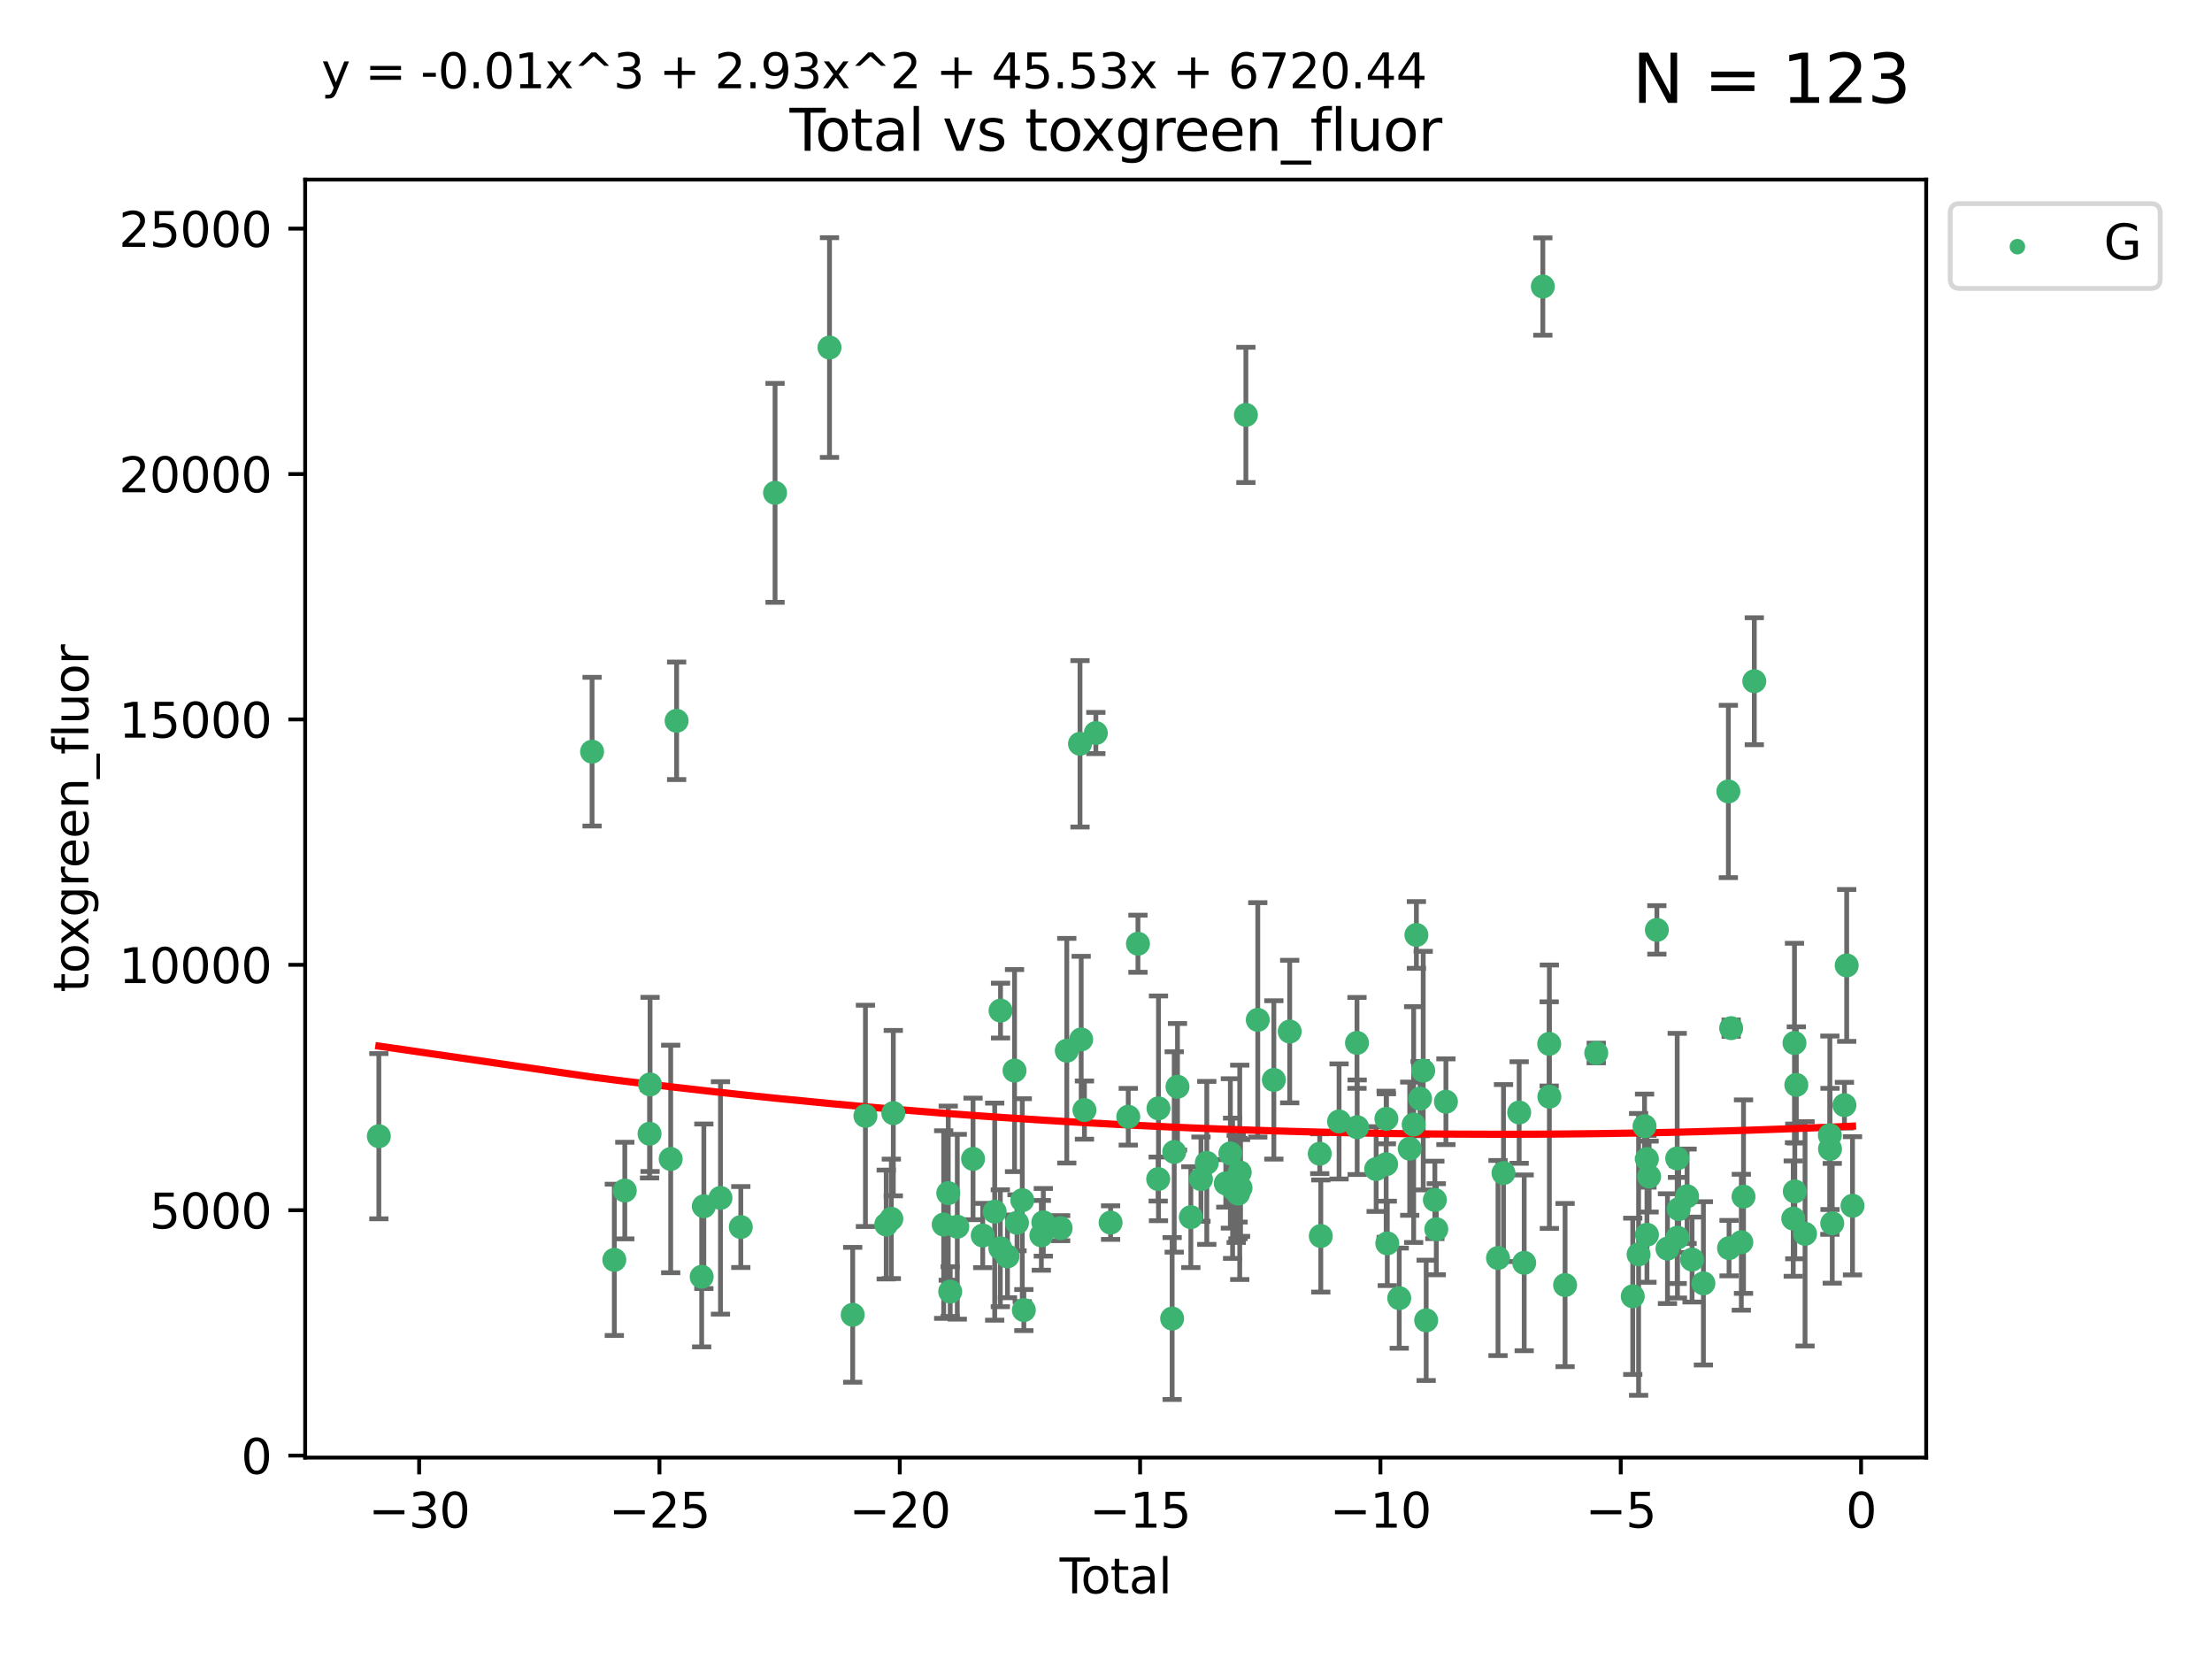 <?xml version="1.0" encoding="utf-8" standalone="no"?>
<!DOCTYPE svg PUBLIC "-//W3C//DTD SVG 1.1//EN"
  "http://www.w3.org/Graphics/SVG/1.1/DTD/svg11.dtd">
<svg xmlns:xlink="http://www.w3.org/1999/xlink" width="460.8pt" height="345.6pt" viewBox="0 0 460.8 345.6" xmlns="http://www.w3.org/2000/svg" version="1.1">
 <defs>
  <style type="text/css">*{stroke-linejoin: round; stroke-linecap: butt}</style>
 </defs>
 <g id="figure_1">
  <g id="patch_1">
   <path d="M 0 345.6 
L 460.8 345.6 
L 460.8 0 
L 0 0 
z
" style="fill: #ffffff"/>
  </g>
  <g id="axes_1">
   <g id="patch_2">
    <path d="M 63.571 303.64 
L 401.26 303.64 
L 401.26 37.411 
L 63.571 37.411 
z
" style="fill: #ffffff"/>
   </g>
   <g id="PathCollection_1">
    <defs>
     <path id="m8f7d9aa8a8" d="M 0 1.118 
C 0.297 1.118 0.581 1 0.791 0.791 
C 1 0.581 1.118 0.297 1.118 0 
C 1.118 -0.297 1 -0.581 0.791 -0.791 
C 0.581 -1 0.297 -1.118 0 -1.118 
C -0.297 -1.118 -0.581 -1 -0.791 -0.791 
C -1 -0.581 -1.118 -0.297 -1.118 0 
C -1.118 0.297 -1 0.581 -0.791 0.791 
C -0.581 1 -0.297 1.118 0 1.118 
z
" style="stroke: #3cb371"/>
    </defs>
    <g clip-path="url(#p5011dd48b8)">
     <use xlink:href="#m8f7d9aa8a8" x="78.921" y="236.694" style="fill: #3cb371; stroke: #3cb371"/>
     <use xlink:href="#m8f7d9aa8a8" x="123.34" y="156.587" style="fill: #3cb371; stroke: #3cb371"/>
     <use xlink:href="#m8f7d9aa8a8" x="127.975" y="262.448" style="fill: #3cb371; stroke: #3cb371"/>
     <use xlink:href="#m8f7d9aa8a8" x="130.158" y="248.016" style="fill: #3cb371; stroke: #3cb371"/>
     <use xlink:href="#m8f7d9aa8a8" x="135.313" y="236.181" style="fill: #3cb371; stroke: #3cb371"/>
     <use xlink:href="#m8f7d9aa8a8" x="135.418" y="225.907" style="fill: #3cb371; stroke: #3cb371"/>
     <use xlink:href="#m8f7d9aa8a8" x="139.719" y="241.434" style="fill: #3cb371; stroke: #3cb371"/>
     <use xlink:href="#m8f7d9aa8a8" x="140.953" y="150.155" style="fill: #3cb371; stroke: #3cb371"/>
     <use xlink:href="#m8f7d9aa8a8" x="146.172" y="265.973" style="fill: #3cb371; stroke: #3cb371"/>
     <use xlink:href="#m8f7d9aa8a8" x="146.624" y="251.288" style="fill: #3cb371; stroke: #3cb371"/>
     <use xlink:href="#m8f7d9aa8a8" x="150.087" y="249.546" style="fill: #3cb371; stroke: #3cb371"/>
     <use xlink:href="#m8f7d9aa8a8" x="154.322" y="255.611" style="fill: #3cb371; stroke: #3cb371"/>
     <use xlink:href="#m8f7d9aa8a8" x="161.459" y="102.667" style="fill: #3cb371; stroke: #3cb371"/>
     <use xlink:href="#m8f7d9aa8a8" x="172.8" y="72.399" style="fill: #3cb371; stroke: #3cb371"/>
     <use xlink:href="#m8f7d9aa8a8" x="177.634" y="273.893" style="fill: #3cb371; stroke: #3cb371"/>
     <use xlink:href="#m8f7d9aa8a8" x="180.285" y="232.456" style="fill: #3cb371; stroke: #3cb371"/>
     <use xlink:href="#m8f7d9aa8a8" x="184.617" y="255.093" style="fill: #3cb371; stroke: #3cb371"/>
     <use xlink:href="#m8f7d9aa8a8" x="185.68" y="253.912" style="fill: #3cb371; stroke: #3cb371"/>
     <use xlink:href="#m8f7d9aa8a8" x="186.092" y="231.887" style="fill: #3cb371; stroke: #3cb371"/>
     <use xlink:href="#m8f7d9aa8a8" x="196.589" y="255.094" style="fill: #3cb371; stroke: #3cb371"/>
     <use xlink:href="#m8f7d9aa8a8" x="197.538" y="248.553" style="fill: #3cb371; stroke: #3cb371"/>
     <use xlink:href="#m8f7d9aa8a8" x="197.947" y="269.061" style="fill: #3cb371; stroke: #3cb371"/>
     <use xlink:href="#m8f7d9aa8a8" x="199.422" y="255.553" style="fill: #3cb371; stroke: #3cb371"/>
     <use xlink:href="#m8f7d9aa8a8" x="202.703" y="241.424" style="fill: #3cb371; stroke: #3cb371"/>
     <use xlink:href="#m8f7d9aa8a8" x="204.719" y="257.381" style="fill: #3cb371; stroke: #3cb371"/>
     <use xlink:href="#m8f7d9aa8a8" x="207.215" y="252.408" style="fill: #3cb371; stroke: #3cb371"/>
     <use xlink:href="#m8f7d9aa8a8" x="208.384" y="260.028" style="fill: #3cb371; stroke: #3cb371"/>
     <use xlink:href="#m8f7d9aa8a8" x="208.429" y="210.528" style="fill: #3cb371; stroke: #3cb371"/>
     <use xlink:href="#m8f7d9aa8a8" x="209.873" y="261.723" style="fill: #3cb371; stroke: #3cb371"/>
     <use xlink:href="#m8f7d9aa8a8" x="211.346" y="223.024" style="fill: #3cb371; stroke: #3cb371"/>
     <use xlink:href="#m8f7d9aa8a8" x="211.861" y="254.736" style="fill: #3cb371; stroke: #3cb371"/>
     <use xlink:href="#m8f7d9aa8a8" x="212.96" y="250.022" style="fill: #3cb371; stroke: #3cb371"/>
     <use xlink:href="#m8f7d9aa8a8" x="213.284" y="272.91" style="fill: #3cb371; stroke: #3cb371"/>
     <use xlink:href="#m8f7d9aa8a8" x="216.932" y="257.345" style="fill: #3cb371; stroke: #3cb371"/>
     <use xlink:href="#m8f7d9aa8a8" x="217.342" y="254.63" style="fill: #3cb371; stroke: #3cb371"/>
     <use xlink:href="#m8f7d9aa8a8" x="220.949" y="255.85" style="fill: #3cb371; stroke: #3cb371"/>
     <use xlink:href="#m8f7d9aa8a8" x="222.232" y="218.879" style="fill: #3cb371; stroke: #3cb371"/>
     <use xlink:href="#m8f7d9aa8a8" x="224.985" y="154.946" style="fill: #3cb371; stroke: #3cb371"/>
     <use xlink:href="#m8f7d9aa8a8" x="225.232" y="216.53" style="fill: #3cb371; stroke: #3cb371"/>
     <use xlink:href="#m8f7d9aa8a8" x="225.91" y="231.252" style="fill: #3cb371; stroke: #3cb371"/>
     <use xlink:href="#m8f7d9aa8a8" x="228.284" y="152.701" style="fill: #3cb371; stroke: #3cb371"/>
     <use xlink:href="#m8f7d9aa8a8" x="231.358" y="254.692" style="fill: #3cb371; stroke: #3cb371"/>
     <use xlink:href="#m8f7d9aa8a8" x="235.037" y="232.641" style="fill: #3cb371; stroke: #3cb371"/>
     <use xlink:href="#m8f7d9aa8a8" x="237.057" y="196.596" style="fill: #3cb371; stroke: #3cb371"/>
     <use xlink:href="#m8f7d9aa8a8" x="241.274" y="245.62" style="fill: #3cb371; stroke: #3cb371"/>
     <use xlink:href="#m8f7d9aa8a8" x="241.332" y="230.886" style="fill: #3cb371; stroke: #3cb371"/>
     <use xlink:href="#m8f7d9aa8a8" x="244.179" y="274.673" style="fill: #3cb371; stroke: #3cb371"/>
     <use xlink:href="#m8f7d9aa8a8" x="244.614" y="239.972" style="fill: #3cb371; stroke: #3cb371"/>
     <use xlink:href="#m8f7d9aa8a8" x="245.293" y="226.392" style="fill: #3cb371; stroke: #3cb371"/>
     <use xlink:href="#m8f7d9aa8a8" x="248.074" y="253.553" style="fill: #3cb371; stroke: #3cb371"/>
     <use xlink:href="#m8f7d9aa8a8" x="250.184" y="245.634" style="fill: #3cb371; stroke: #3cb371"/>
     <use xlink:href="#m8f7d9aa8a8" x="251.397" y="242.251" style="fill: #3cb371; stroke: #3cb371"/>
     <use xlink:href="#m8f7d9aa8a8" x="255.353" y="246.521" style="fill: #3cb371; stroke: #3cb371"/>
     <use xlink:href="#m8f7d9aa8a8" x="256.308" y="240.279" style="fill: #3cb371; stroke: #3cb371"/>
     <use xlink:href="#m8f7d9aa8a8" x="256.773" y="247.537" style="fill: #3cb371; stroke: #3cb371"/>
     <use xlink:href="#m8f7d9aa8a8" x="257.523" y="247.68" style="fill: #3cb371; stroke: #3cb371"/>
     <use xlink:href="#m8f7d9aa8a8" x="257.891" y="247.604" style="fill: #3cb371; stroke: #3cb371"/>
     <use xlink:href="#m8f7d9aa8a8" x="257.921" y="248.66" style="fill: #3cb371; stroke: #3cb371"/>
     <use xlink:href="#m8f7d9aa8a8" x="258.26" y="244.22" style="fill: #3cb371; stroke: #3cb371"/>
     <use xlink:href="#m8f7d9aa8a8" x="258.427" y="247.472" style="fill: #3cb371; stroke: #3cb371"/>
     <use xlink:href="#m8f7d9aa8a8" x="259.541" y="86.434" style="fill: #3cb371; stroke: #3cb371"/>
     <use xlink:href="#m8f7d9aa8a8" x="262.019" y="212.458" style="fill: #3cb371; stroke: #3cb371"/>
     <use xlink:href="#m8f7d9aa8a8" x="265.367" y="224.964" style="fill: #3cb371; stroke: #3cb371"/>
     <use xlink:href="#m8f7d9aa8a8" x="268.669" y="214.892" style="fill: #3cb371; stroke: #3cb371"/>
     <use xlink:href="#m8f7d9aa8a8" x="274.927" y="240.343" style="fill: #3cb371; stroke: #3cb371"/>
     <use xlink:href="#m8f7d9aa8a8" x="275.145" y="257.485" style="fill: #3cb371; stroke: #3cb371"/>
     <use xlink:href="#m8f7d9aa8a8" x="278.953" y="233.619" style="fill: #3cb371; stroke: #3cb371"/>
     <use xlink:href="#m8f7d9aa8a8" x="282.685" y="217.252" style="fill: #3cb371; stroke: #3cb371"/>
     <use xlink:href="#m8f7d9aa8a8" x="282.723" y="234.822" style="fill: #3cb371; stroke: #3cb371"/>
     <use xlink:href="#m8f7d9aa8a8" x="286.678" y="243.536" style="fill: #3cb371; stroke: #3cb371"/>
     <use xlink:href="#m8f7d9aa8a8" x="288.76" y="242.532" style="fill: #3cb371; stroke: #3cb371"/>
     <use xlink:href="#m8f7d9aa8a8" x="288.811" y="233.067" style="fill: #3cb371; stroke: #3cb371"/>
     <use xlink:href="#m8f7d9aa8a8" x="288.999" y="259.018" style="fill: #3cb371; stroke: #3cb371"/>
     <use xlink:href="#m8f7d9aa8a8" x="291.487" y="270.428" style="fill: #3cb371; stroke: #3cb371"/>
     <use xlink:href="#m8f7d9aa8a8" x="293.67" y="239.296" style="fill: #3cb371; stroke: #3cb371"/>
     <use xlink:href="#m8f7d9aa8a8" x="294.491" y="234.265" style="fill: #3cb371; stroke: #3cb371"/>
     <use xlink:href="#m8f7d9aa8a8" x="295.062" y="194.769" style="fill: #3cb371; stroke: #3cb371"/>
     <use xlink:href="#m8f7d9aa8a8" x="295.834" y="228.867" style="fill: #3cb371; stroke: #3cb371"/>
     <use xlink:href="#m8f7d9aa8a8" x="296.481" y="223.029" style="fill: #3cb371; stroke: #3cb371"/>
     <use xlink:href="#m8f7d9aa8a8" x="297.098" y="275.052" style="fill: #3cb371; stroke: #3cb371"/>
     <use xlink:href="#m8f7d9aa8a8" x="298.908" y="249.963" style="fill: #3cb371; stroke: #3cb371"/>
     <use xlink:href="#m8f7d9aa8a8" x="299.206" y="256.068" style="fill: #3cb371; stroke: #3cb371"/>
     <use xlink:href="#m8f7d9aa8a8" x="301.211" y="229.509" style="fill: #3cb371; stroke: #3cb371"/>
     <use xlink:href="#m8f7d9aa8a8" x="312.063" y="262.072" style="fill: #3cb371; stroke: #3cb371"/>
     <use xlink:href="#m8f7d9aa8a8" x="313.205" y="244.368" style="fill: #3cb371; stroke: #3cb371"/>
     <use xlink:href="#m8f7d9aa8a8" x="316.471" y="231.753" style="fill: #3cb371; stroke: #3cb371"/>
     <use xlink:href="#m8f7d9aa8a8" x="317.518" y="263.071" style="fill: #3cb371; stroke: #3cb371"/>
     <use xlink:href="#m8f7d9aa8a8" x="321.401" y="59.688" style="fill: #3cb371; stroke: #3cb371"/>
     <use xlink:href="#m8f7d9aa8a8" x="322.726" y="217.458" style="fill: #3cb371; stroke: #3cb371"/>
     <use xlink:href="#m8f7d9aa8a8" x="322.76" y="228.467" style="fill: #3cb371; stroke: #3cb371"/>
     <use xlink:href="#m8f7d9aa8a8" x="326.035" y="267.7" style="fill: #3cb371; stroke: #3cb371"/>
     <use xlink:href="#m8f7d9aa8a8" x="332.527" y="219.359" style="fill: #3cb371; stroke: #3cb371"/>
     <use xlink:href="#m8f7d9aa8a8" x="340.134" y="270.046" style="fill: #3cb371; stroke: #3cb371"/>
     <use xlink:href="#m8f7d9aa8a8" x="341.35" y="261.314" style="fill: #3cb371; stroke: #3cb371"/>
     <use xlink:href="#m8f7d9aa8a8" x="342.589" y="234.611" style="fill: #3cb371; stroke: #3cb371"/>
     <use xlink:href="#m8f7d9aa8a8" x="343.08" y="241.451" style="fill: #3cb371; stroke: #3cb371"/>
     <use xlink:href="#m8f7d9aa8a8" x="343.091" y="257.217" style="fill: #3cb371; stroke: #3cb371"/>
     <use xlink:href="#m8f7d9aa8a8" x="343.542" y="245.099" style="fill: #3cb371; stroke: #3cb371"/>
     <use xlink:href="#m8f7d9aa8a8" x="345.157" y="193.717" style="fill: #3cb371; stroke: #3cb371"/>
     <use xlink:href="#m8f7d9aa8a8" x="347.365" y="260.113" style="fill: #3cb371; stroke: #3cb371"/>
     <use xlink:href="#m8f7d9aa8a8" x="349.391" y="241.321" style="fill: #3cb371; stroke: #3cb371"/>
     <use xlink:href="#m8f7d9aa8a8" x="349.442" y="257.835" style="fill: #3cb371; stroke: #3cb371"/>
     <use xlink:href="#m8f7d9aa8a8" x="349.701" y="251.88" style="fill: #3cb371; stroke: #3cb371"/>
     <use xlink:href="#m8f7d9aa8a8" x="351.456" y="249.207" style="fill: #3cb371; stroke: #3cb371"/>
     <use xlink:href="#m8f7d9aa8a8" x="352.489" y="262.395" style="fill: #3cb371; stroke: #3cb371"/>
     <use xlink:href="#m8f7d9aa8a8" x="354.85" y="267.343" style="fill: #3cb371; stroke: #3cb371"/>
     <use xlink:href="#m8f7d9aa8a8" x="360.049" y="164.872" style="fill: #3cb371; stroke: #3cb371"/>
     <use xlink:href="#m8f7d9aa8a8" x="360.193" y="260.007" style="fill: #3cb371; stroke: #3cb371"/>
     <use xlink:href="#m8f7d9aa8a8" x="360.632" y="214.182" style="fill: #3cb371; stroke: #3cb371"/>
     <use xlink:href="#m8f7d9aa8a8" x="362.749" y="258.775" style="fill: #3cb371; stroke: #3cb371"/>
     <use xlink:href="#m8f7d9aa8a8" x="363.206" y="249.281" style="fill: #3cb371; stroke: #3cb371"/>
     <use xlink:href="#m8f7d9aa8a8" x="365.453" y="141.909" style="fill: #3cb371; stroke: #3cb371"/>
     <use xlink:href="#m8f7d9aa8a8" x="373.565" y="253.858" style="fill: #3cb371; stroke: #3cb371"/>
     <use xlink:href="#m8f7d9aa8a8" x="373.823" y="217.274" style="fill: #3cb371; stroke: #3cb371"/>
     <use xlink:href="#m8f7d9aa8a8" x="373.887" y="248.19" style="fill: #3cb371; stroke: #3cb371"/>
     <use xlink:href="#m8f7d9aa8a8" x="374.208" y="226.004" style="fill: #3cb371; stroke: #3cb371"/>
     <use xlink:href="#m8f7d9aa8a8" x="376.024" y="257.032" style="fill: #3cb371; stroke: #3cb371"/>
     <use xlink:href="#m8f7d9aa8a8" x="381.192" y="236.481" style="fill: #3cb371; stroke: #3cb371"/>
     <use xlink:href="#m8f7d9aa8a8" x="381.224" y="239.345" style="fill: #3cb371; stroke: #3cb371"/>
     <use xlink:href="#m8f7d9aa8a8" x="381.69" y="254.834" style="fill: #3cb371; stroke: #3cb371"/>
     <use xlink:href="#m8f7d9aa8a8" x="384.228" y="230.224" style="fill: #3cb371; stroke: #3cb371"/>
     <use xlink:href="#m8f7d9aa8a8" x="384.7" y="201.116" style="fill: #3cb371; stroke: #3cb371"/>
     <use xlink:href="#m8f7d9aa8a8" x="385.911" y="251.188" style="fill: #3cb371; stroke: #3cb371"/>
    </g>
   </g>
   <g id="matplotlib.axis_1">
    <g id="xtick_1">
     <g id="line2d_1">
      <defs>
       <path id="m5960096c9d" d="M 0 0 
L 0 3.5 
" style="stroke: #000000; stroke-width: 0.8"/>
      </defs>
      <g>
       <use xlink:href="#m5960096c9d" x="87.313" y="303.64" style="stroke: #000000; stroke-width: 0.8"/>
      </g>
     </g>
     <g id="text_1">
      <!-- −30 -->
      <g transform="translate(76.761 318.238)scale(0.1 -0.1)">
       <defs>
        <path id="DejaVuSans-2212" d="M 678 2272 
L 4684 2272 
L 4684 1741 
L 678 1741 
L 678 2272 
z
" transform="scale(0.016)"/>
        <path id="DejaVuSans-33" d="M 2597 2516 
Q 3050 2419 3304 2112 
Q 3559 1806 3559 1356 
Q 3559 666 3084 287 
Q 2609 -91 1734 -91 
Q 1441 -91 1130 -33 
Q 819 25 488 141 
L 488 750 
Q 750 597 1062 519 
Q 1375 441 1716 441 
Q 2309 441 2620 675 
Q 2931 909 2931 1356 
Q 2931 1769 2642 2001 
Q 2353 2234 1838 2234 
L 1294 2234 
L 1294 2753 
L 1863 2753 
Q 2328 2753 2575 2939 
Q 2822 3125 2822 3475 
Q 2822 3834 2567 4026 
Q 2313 4219 1838 4219 
Q 1578 4219 1281 4162 
Q 984 4106 628 3988 
L 628 4550 
Q 988 4650 1302 4700 
Q 1616 4750 1894 4750 
Q 2613 4750 3031 4423 
Q 3450 4097 3450 3541 
Q 3450 3153 3228 2886 
Q 3006 2619 2597 2516 
z
" transform="scale(0.016)"/>
        <path id="DejaVuSans-30" d="M 2034 4250 
Q 1547 4250 1301 3770 
Q 1056 3291 1056 2328 
Q 1056 1369 1301 889 
Q 1547 409 2034 409 
Q 2525 409 2770 889 
Q 3016 1369 3016 2328 
Q 3016 3291 2770 3770 
Q 2525 4250 2034 4250 
z
M 2034 4750 
Q 2819 4750 3233 4129 
Q 3647 3509 3647 2328 
Q 3647 1150 3233 529 
Q 2819 -91 2034 -91 
Q 1250 -91 836 529 
Q 422 1150 422 2328 
Q 422 3509 836 4129 
Q 1250 4750 2034 4750 
z
" transform="scale(0.016)"/>
       </defs>
       <use xlink:href="#DejaVuSans-2212"/>
       <use xlink:href="#DejaVuSans-33" x="83.789"/>
       <use xlink:href="#DejaVuSans-30" x="147.412"/>
      </g>
     </g>
    </g>
    <g id="xtick_2">
     <g id="line2d_2">
      <g>
       <use xlink:href="#m5960096c9d" x="137.377" y="303.64" style="stroke: #000000; stroke-width: 0.8"/>
      </g>
     </g>
     <g id="text_2">
      <!-- −25 -->
      <g transform="translate(126.825 318.238)scale(0.1 -0.1)">
       <defs>
        <path id="DejaVuSans-32" d="M 1228 531 
L 3431 531 
L 3431 0 
L 469 0 
L 469 531 
Q 828 903 1448 1529 
Q 2069 2156 2228 2338 
Q 2531 2678 2651 2914 
Q 2772 3150 2772 3378 
Q 2772 3750 2511 3984 
Q 2250 4219 1831 4219 
Q 1534 4219 1204 4116 
Q 875 4013 500 3803 
L 500 4441 
Q 881 4594 1212 4672 
Q 1544 4750 1819 4750 
Q 2544 4750 2975 4387 
Q 3406 4025 3406 3419 
Q 3406 3131 3298 2873 
Q 3191 2616 2906 2266 
Q 2828 2175 2409 1742 
Q 1991 1309 1228 531 
z
" transform="scale(0.016)"/>
        <path id="DejaVuSans-35" d="M 691 4666 
L 3169 4666 
L 3169 4134 
L 1269 4134 
L 1269 2991 
Q 1406 3038 1543 3061 
Q 1681 3084 1819 3084 
Q 2600 3084 3056 2656 
Q 3513 2228 3513 1497 
Q 3513 744 3044 326 
Q 2575 -91 1722 -91 
Q 1428 -91 1123 -41 
Q 819 9 494 109 
L 494 744 
Q 775 591 1075 516 
Q 1375 441 1709 441 
Q 2250 441 2565 725 
Q 2881 1009 2881 1497 
Q 2881 1984 2565 2268 
Q 2250 2553 1709 2553 
Q 1456 2553 1204 2497 
Q 953 2441 691 2322 
L 691 4666 
z
" transform="scale(0.016)"/>
       </defs>
       <use xlink:href="#DejaVuSans-2212"/>
       <use xlink:href="#DejaVuSans-32" x="83.789"/>
       <use xlink:href="#DejaVuSans-35" x="147.412"/>
      </g>
     </g>
    </g>
    <g id="xtick_3">
     <g id="line2d_3">
      <g>
       <use xlink:href="#m5960096c9d" x="187.441" y="303.64" style="stroke: #000000; stroke-width: 0.8"/>
      </g>
     </g>
     <g id="text_3">
      <!-- −20 -->
      <g transform="translate(176.888 318.238)scale(0.1 -0.1)">
       <use xlink:href="#DejaVuSans-2212"/>
       <use xlink:href="#DejaVuSans-32" x="83.789"/>
       <use xlink:href="#DejaVuSans-30" x="147.412"/>
      </g>
     </g>
    </g>
    <g id="xtick_4">
     <g id="line2d_4">
      <g>
       <use xlink:href="#m5960096c9d" x="237.504" y="303.64" style="stroke: #000000; stroke-width: 0.8"/>
      </g>
     </g>
     <g id="text_4">
      <!-- −15 -->
      <g transform="translate(226.952 318.238)scale(0.1 -0.1)">
       <defs>
        <path id="DejaVuSans-31" d="M 794 531 
L 1825 531 
L 1825 4091 
L 703 3866 
L 703 4441 
L 1819 4666 
L 2450 4666 
L 2450 531 
L 3481 531 
L 3481 0 
L 794 0 
L 794 531 
z
" transform="scale(0.016)"/>
       </defs>
       <use xlink:href="#DejaVuSans-2212"/>
       <use xlink:href="#DejaVuSans-31" x="83.789"/>
       <use xlink:href="#DejaVuSans-35" x="147.412"/>
      </g>
     </g>
    </g>
    <g id="xtick_5">
     <g id="line2d_5">
      <g>
       <use xlink:href="#m5960096c9d" x="287.568" y="303.64" style="stroke: #000000; stroke-width: 0.8"/>
      </g>
     </g>
     <g id="text_5">
      <!-- −10 -->
      <g transform="translate(277.016 318.238)scale(0.1 -0.1)">
       <use xlink:href="#DejaVuSans-2212"/>
       <use xlink:href="#DejaVuSans-31" x="83.789"/>
       <use xlink:href="#DejaVuSans-30" x="147.412"/>
      </g>
     </g>
    </g>
    <g id="xtick_6">
     <g id="line2d_6">
      <g>
       <use xlink:href="#m5960096c9d" x="337.632" y="303.64" style="stroke: #000000; stroke-width: 0.8"/>
      </g>
     </g>
     <g id="text_6">
      <!-- −5 -->
      <g transform="translate(330.261 318.238)scale(0.1 -0.1)">
       <use xlink:href="#DejaVuSans-2212"/>
       <use xlink:href="#DejaVuSans-35" x="83.789"/>
      </g>
     </g>
    </g>
    <g id="xtick_7">
     <g id="line2d_7">
      <g>
       <use xlink:href="#m5960096c9d" x="387.696" y="303.64" style="stroke: #000000; stroke-width: 0.8"/>
      </g>
     </g>
     <g id="text_7">
      <!-- 0 -->
      <g transform="translate(384.514 318.238)scale(0.1 -0.1)">
       <use xlink:href="#DejaVuSans-30"/>
      </g>
     </g>
    </g>
    <g id="text_8">
     <!-- Total -->
     <g transform="translate(220.739 331.917)scale(0.1 -0.1)">
      <defs>
       <path id="DejaVuSans-54" d="M -19 4666 
L 3928 4666 
L 3928 4134 
L 2272 4134 
L 2272 0 
L 1638 0 
L 1638 4134 
L -19 4134 
L -19 4666 
z
" transform="scale(0.016)"/>
       <path id="DejaVuSans-6f" d="M 1959 3097 
Q 1497 3097 1228 2736 
Q 959 2375 959 1747 
Q 959 1119 1226 758 
Q 1494 397 1959 397 
Q 2419 397 2687 759 
Q 2956 1122 2956 1747 
Q 2956 2369 2687 2733 
Q 2419 3097 1959 3097 
z
M 1959 3584 
Q 2709 3584 3137 3096 
Q 3566 2609 3566 1747 
Q 3566 888 3137 398 
Q 2709 -91 1959 -91 
Q 1206 -91 779 398 
Q 353 888 353 1747 
Q 353 2609 779 3096 
Q 1206 3584 1959 3584 
z
" transform="scale(0.016)"/>
       <path id="DejaVuSans-74" d="M 1172 4494 
L 1172 3500 
L 2356 3500 
L 2356 3053 
L 1172 3053 
L 1172 1153 
Q 1172 725 1289 603 
Q 1406 481 1766 481 
L 2356 481 
L 2356 0 
L 1766 0 
Q 1100 0 847 248 
Q 594 497 594 1153 
L 594 3053 
L 172 3053 
L 172 3500 
L 594 3500 
L 594 4494 
L 1172 4494 
z
" transform="scale(0.016)"/>
       <path id="DejaVuSans-61" d="M 2194 1759 
Q 1497 1759 1228 1600 
Q 959 1441 959 1056 
Q 959 750 1161 570 
Q 1363 391 1709 391 
Q 2188 391 2477 730 
Q 2766 1069 2766 1631 
L 2766 1759 
L 2194 1759 
z
M 3341 1997 
L 3341 0 
L 2766 0 
L 2766 531 
Q 2569 213 2275 61 
Q 1981 -91 1556 -91 
Q 1019 -91 701 211 
Q 384 513 384 1019 
Q 384 1609 779 1909 
Q 1175 2209 1959 2209 
L 2766 2209 
L 2766 2266 
Q 2766 2663 2505 2880 
Q 2244 3097 1772 3097 
Q 1472 3097 1187 3025 
Q 903 2953 641 2809 
L 641 3341 
Q 956 3463 1253 3523 
Q 1550 3584 1831 3584 
Q 2591 3584 2966 3190 
Q 3341 2797 3341 1997 
z
" transform="scale(0.016)"/>
       <path id="DejaVuSans-6c" d="M 603 4863 
L 1178 4863 
L 1178 0 
L 603 0 
L 603 4863 
z
" transform="scale(0.016)"/>
      </defs>
      <use xlink:href="#DejaVuSans-54"/>
      <use xlink:href="#DejaVuSans-6f" x="44.084"/>
      <use xlink:href="#DejaVuSans-74" x="105.266"/>
      <use xlink:href="#DejaVuSans-61" x="144.475"/>
      <use xlink:href="#DejaVuSans-6c" x="205.754"/>
     </g>
    </g>
   </g>
   <g id="matplotlib.axis_2">
    <g id="ytick_1">
     <g id="line2d_8">
      <defs>
       <path id="m36bdd5e727" d="M 0 0 
L -3.5 0 
" style="stroke: #000000; stroke-width: 0.8"/>
      </defs>
      <g>
       <use xlink:href="#m36bdd5e727" x="63.571" y="303.228" style="stroke: #000000; stroke-width: 0.8"/>
      </g>
     </g>
     <g id="text_9">
      <!-- 0 -->
      <g transform="translate(50.209 307.027)scale(0.1 -0.1)">
       <use xlink:href="#DejaVuSans-30"/>
      </g>
     </g>
    </g>
    <g id="ytick_2">
     <g id="line2d_9">
      <g>
       <use xlink:href="#m36bdd5e727" x="63.571" y="252.108" style="stroke: #000000; stroke-width: 0.8"/>
      </g>
     </g>
     <g id="text_10">
      <!-- 5000 -->
      <g transform="translate(31.121 255.907)scale(0.1 -0.1)">
       <use xlink:href="#DejaVuSans-35"/>
       <use xlink:href="#DejaVuSans-30" x="63.623"/>
       <use xlink:href="#DejaVuSans-30" x="127.246"/>
       <use xlink:href="#DejaVuSans-30" x="190.869"/>
      </g>
     </g>
    </g>
    <g id="ytick_3">
     <g id="line2d_10">
      <g>
       <use xlink:href="#m36bdd5e727" x="63.571" y="200.988" style="stroke: #000000; stroke-width: 0.8"/>
      </g>
     </g>
     <g id="text_11">
      <!-- 10000 -->
      <g transform="translate(24.759 204.787)scale(0.1 -0.1)">
       <use xlink:href="#DejaVuSans-31"/>
       <use xlink:href="#DejaVuSans-30" x="63.623"/>
       <use xlink:href="#DejaVuSans-30" x="127.246"/>
       <use xlink:href="#DejaVuSans-30" x="190.869"/>
       <use xlink:href="#DejaVuSans-30" x="254.492"/>
      </g>
     </g>
    </g>
    <g id="ytick_4">
     <g id="line2d_11">
      <g>
       <use xlink:href="#m36bdd5e727" x="63.571" y="149.868" style="stroke: #000000; stroke-width: 0.8"/>
      </g>
     </g>
     <g id="text_12">
      <!-- 15000 -->
      <g transform="translate(24.759 153.667)scale(0.1 -0.1)">
       <use xlink:href="#DejaVuSans-31"/>
       <use xlink:href="#DejaVuSans-35" x="63.623"/>
       <use xlink:href="#DejaVuSans-30" x="127.246"/>
       <use xlink:href="#DejaVuSans-30" x="190.869"/>
       <use xlink:href="#DejaVuSans-30" x="254.492"/>
      </g>
     </g>
    </g>
    <g id="ytick_5">
     <g id="line2d_12">
      <g>
       <use xlink:href="#m36bdd5e727" x="63.571" y="98.748" style="stroke: #000000; stroke-width: 0.8"/>
      </g>
     </g>
     <g id="text_13">
      <!-- 20000 -->
      <g transform="translate(24.759 102.548)scale(0.1 -0.1)">
       <use xlink:href="#DejaVuSans-32"/>
       <use xlink:href="#DejaVuSans-30" x="63.623"/>
       <use xlink:href="#DejaVuSans-30" x="127.246"/>
       <use xlink:href="#DejaVuSans-30" x="190.869"/>
       <use xlink:href="#DejaVuSans-30" x="254.492"/>
      </g>
     </g>
    </g>
    <g id="ytick_6">
     <g id="line2d_13">
      <g>
       <use xlink:href="#m36bdd5e727" x="63.571" y="47.629" style="stroke: #000000; stroke-width: 0.8"/>
      </g>
     </g>
     <g id="text_14">
      <!-- 25000 -->
      <g transform="translate(24.759 51.428)scale(0.1 -0.1)">
       <use xlink:href="#DejaVuSans-32"/>
       <use xlink:href="#DejaVuSans-35" x="63.623"/>
       <use xlink:href="#DejaVuSans-30" x="127.246"/>
       <use xlink:href="#DejaVuSans-30" x="190.869"/>
       <use xlink:href="#DejaVuSans-30" x="254.492"/>
      </g>
     </g>
    </g>
    <g id="text_15">
     <!-- toxgreen_fluor -->
     <g transform="translate(18.401 206.72)rotate(-90)scale(0.1 -0.1)">
      <defs>
       <path id="DejaVuSans-78" d="M 3513 3500 
L 2247 1797 
L 3578 0 
L 2900 0 
L 1881 1375 
L 863 0 
L 184 0 
L 1544 1831 
L 300 3500 
L 978 3500 
L 1906 2253 
L 2834 3500 
L 3513 3500 
z
" transform="scale(0.016)"/>
       <path id="DejaVuSans-67" d="M 2906 1791 
Q 2906 2416 2648 2759 
Q 2391 3103 1925 3103 
Q 1463 3103 1205 2759 
Q 947 2416 947 1791 
Q 947 1169 1205 825 
Q 1463 481 1925 481 
Q 2391 481 2648 825 
Q 2906 1169 2906 1791 
z
M 3481 434 
Q 3481 -459 3084 -895 
Q 2688 -1331 1869 -1331 
Q 1566 -1331 1297 -1286 
Q 1028 -1241 775 -1147 
L 775 -588 
Q 1028 -725 1275 -790 
Q 1522 -856 1778 -856 
Q 2344 -856 2625 -561 
Q 2906 -266 2906 331 
L 2906 616 
Q 2728 306 2450 153 
Q 2172 0 1784 0 
Q 1141 0 747 490 
Q 353 981 353 1791 
Q 353 2603 747 3093 
Q 1141 3584 1784 3584 
Q 2172 3584 2450 3431 
Q 2728 3278 2906 2969 
L 2906 3500 
L 3481 3500 
L 3481 434 
z
" transform="scale(0.016)"/>
       <path id="DejaVuSans-72" d="M 2631 2963 
Q 2534 3019 2420 3045 
Q 2306 3072 2169 3072 
Q 1681 3072 1420 2755 
Q 1159 2438 1159 1844 
L 1159 0 
L 581 0 
L 581 3500 
L 1159 3500 
L 1159 2956 
Q 1341 3275 1631 3429 
Q 1922 3584 2338 3584 
Q 2397 3584 2469 3576 
Q 2541 3569 2628 3553 
L 2631 2963 
z
" transform="scale(0.016)"/>
       <path id="DejaVuSans-65" d="M 3597 1894 
L 3597 1613 
L 953 1613 
Q 991 1019 1311 708 
Q 1631 397 2203 397 
Q 2534 397 2845 478 
Q 3156 559 3463 722 
L 3463 178 
Q 3153 47 2828 -22 
Q 2503 -91 2169 -91 
Q 1331 -91 842 396 
Q 353 884 353 1716 
Q 353 2575 817 3079 
Q 1281 3584 2069 3584 
Q 2775 3584 3186 3129 
Q 3597 2675 3597 1894 
z
M 3022 2063 
Q 3016 2534 2758 2815 
Q 2500 3097 2075 3097 
Q 1594 3097 1305 2825 
Q 1016 2553 972 2059 
L 3022 2063 
z
" transform="scale(0.016)"/>
       <path id="DejaVuSans-6e" d="M 3513 2113 
L 3513 0 
L 2938 0 
L 2938 2094 
Q 2938 2591 2744 2837 
Q 2550 3084 2163 3084 
Q 1697 3084 1428 2787 
Q 1159 2491 1159 1978 
L 1159 0 
L 581 0 
L 581 3500 
L 1159 3500 
L 1159 2956 
Q 1366 3272 1645 3428 
Q 1925 3584 2291 3584 
Q 2894 3584 3203 3211 
Q 3513 2838 3513 2113 
z
" transform="scale(0.016)"/>
       <path id="DejaVuSans-5f" d="M 3263 -1063 
L 3263 -1509 
L -63 -1509 
L -63 -1063 
L 3263 -1063 
z
" transform="scale(0.016)"/>
       <path id="DejaVuSans-66" d="M 2375 4863 
L 2375 4384 
L 1825 4384 
Q 1516 4384 1395 4259 
Q 1275 4134 1275 3809 
L 1275 3500 
L 2222 3500 
L 2222 3053 
L 1275 3053 
L 1275 0 
L 697 0 
L 697 3053 
L 147 3053 
L 147 3500 
L 697 3500 
L 697 3744 
Q 697 4328 969 4595 
Q 1241 4863 1831 4863 
L 2375 4863 
z
" transform="scale(0.016)"/>
       <path id="DejaVuSans-75" d="M 544 1381 
L 544 3500 
L 1119 3500 
L 1119 1403 
Q 1119 906 1312 657 
Q 1506 409 1894 409 
Q 2359 409 2629 706 
Q 2900 1003 2900 1516 
L 2900 3500 
L 3475 3500 
L 3475 0 
L 2900 0 
L 2900 538 
Q 2691 219 2414 64 
Q 2138 -91 1772 -91 
Q 1169 -91 856 284 
Q 544 659 544 1381 
z
M 1991 3584 
L 1991 3584 
z
" transform="scale(0.016)"/>
      </defs>
      <use xlink:href="#DejaVuSans-74"/>
      <use xlink:href="#DejaVuSans-6f" x="39.209"/>
      <use xlink:href="#DejaVuSans-78" x="97.266"/>
      <use xlink:href="#DejaVuSans-67" x="156.445"/>
      <use xlink:href="#DejaVuSans-72" x="219.922"/>
      <use xlink:href="#DejaVuSans-65" x="258.785"/>
      <use xlink:href="#DejaVuSans-65" x="320.309"/>
      <use xlink:href="#DejaVuSans-6e" x="381.832"/>
      <use xlink:href="#DejaVuSans-5f" x="445.211"/>
      <use xlink:href="#DejaVuSans-66" x="495.211"/>
      <use xlink:href="#DejaVuSans-6c" x="530.416"/>
      <use xlink:href="#DejaVuSans-75" x="558.199"/>
      <use xlink:href="#DejaVuSans-6f" x="621.578"/>
      <use xlink:href="#DejaVuSans-72" x="682.76"/>
     </g>
    </g>
   </g>
   <g id="LineCollection_1">
    <path d="M 78.921 253.903 
L 78.921 219.485 
" clip-path="url(#p5011dd48b8)" style="fill: none; stroke: #696969"/>
    <path d="M 123.34 172.076 
L 123.34 141.097 
" clip-path="url(#p5011dd48b8)" style="fill: none; stroke: #696969"/>
    <path d="M 127.975 278.207 
L 127.975 246.69 
" clip-path="url(#p5011dd48b8)" style="fill: none; stroke: #696969"/>
    <path d="M 130.158 258.077 
L 130.158 237.954 
" clip-path="url(#p5011dd48b8)" style="fill: none; stroke: #696969"/>
    <path d="M 135.313 245.392 
L 135.313 226.97 
" clip-path="url(#p5011dd48b8)" style="fill: none; stroke: #696969"/>
    <path d="M 135.418 244.049 
L 135.418 207.766 
" clip-path="url(#p5011dd48b8)" style="fill: none; stroke: #696969"/>
    <path d="M 139.719 265.136 
L 139.719 217.732 
" clip-path="url(#p5011dd48b8)" style="fill: none; stroke: #696969"/>
    <path d="M 140.953 162.397 
L 140.953 137.913 
" clip-path="url(#p5011dd48b8)" style="fill: none; stroke: #696969"/>
    <path d="M 146.172 280.574 
L 146.172 251.373 
" clip-path="url(#p5011dd48b8)" style="fill: none; stroke: #696969"/>
    <path d="M 146.624 268.427 
L 146.624 234.149 
" clip-path="url(#p5011dd48b8)" style="fill: none; stroke: #696969"/>
    <path d="M 150.087 273.754 
L 150.087 225.339 
" clip-path="url(#p5011dd48b8)" style="fill: none; stroke: #696969"/>
    <path d="M 154.322 264.043 
L 154.322 247.18 
" clip-path="url(#p5011dd48b8)" style="fill: none; stroke: #696969"/>
    <path d="M 161.459 125.471 
L 161.459 79.863 
" clip-path="url(#p5011dd48b8)" style="fill: none; stroke: #696969"/>
    <path d="M 172.8 95.285 
L 172.8 49.513 
" clip-path="url(#p5011dd48b8)" style="fill: none; stroke: #696969"/>
    <path d="M 177.634 287.939 
L 177.634 259.848 
" clip-path="url(#p5011dd48b8)" style="fill: none; stroke: #696969"/>
    <path d="M 180.285 255.504 
L 180.285 209.408 
" clip-path="url(#p5011dd48b8)" style="fill: none; stroke: #696969"/>
    <path d="M 184.617 266.436 
L 184.617 243.751 
" clip-path="url(#p5011dd48b8)" style="fill: none; stroke: #696969"/>
    <path d="M 185.68 266.356 
L 185.68 241.468 
" clip-path="url(#p5011dd48b8)" style="fill: none; stroke: #696969"/>
    <path d="M 186.092 249.114 
L 186.092 214.659 
" clip-path="url(#p5011dd48b8)" style="fill: none; stroke: #696969"/>
    <path d="M 196.589 274.635 
L 196.589 235.554 
" clip-path="url(#p5011dd48b8)" style="fill: none; stroke: #696969"/>
    <path d="M 197.538 266.686 
L 197.538 230.419 
" clip-path="url(#p5011dd48b8)" style="fill: none; stroke: #696969"/>
    <path d="M 197.947 274.242 
L 197.947 263.881 
" clip-path="url(#p5011dd48b8)" style="fill: none; stroke: #696969"/>
    <path d="M 199.422 274.804 
L 199.422 236.301 
" clip-path="url(#p5011dd48b8)" style="fill: none; stroke: #696969"/>
    <path d="M 202.703 254.088 
L 202.703 228.759 
" clip-path="url(#p5011dd48b8)" style="fill: none; stroke: #696969"/>
    <path d="M 204.719 264.075 
L 204.719 250.687 
" clip-path="url(#p5011dd48b8)" style="fill: none; stroke: #696969"/>
    <path d="M 207.215 275.017 
L 207.215 229.799 
" clip-path="url(#p5011dd48b8)" style="fill: none; stroke: #696969"/>
    <path d="M 208.384 272.206 
L 208.384 247.85 
" clip-path="url(#p5011dd48b8)" style="fill: none; stroke: #696969"/>
    <path d="M 208.429 216.239 
L 208.429 204.817 
" clip-path="url(#p5011dd48b8)" style="fill: none; stroke: #696969"/>
    <path d="M 209.873 270.34 
L 209.873 253.105 
" clip-path="url(#p5011dd48b8)" style="fill: none; stroke: #696969"/>
    <path d="M 211.346 244.073 
L 211.346 201.976 
" clip-path="url(#p5011dd48b8)" style="fill: none; stroke: #696969"/>
    <path d="M 211.861 260.572 
L 211.861 248.9 
" clip-path="url(#p5011dd48b8)" style="fill: none; stroke: #696969"/>
    <path d="M 212.96 271.16 
L 212.96 228.884 
" clip-path="url(#p5011dd48b8)" style="fill: none; stroke: #696969"/>
    <path d="M 213.284 277.184 
L 213.284 268.637 
" clip-path="url(#p5011dd48b8)" style="fill: none; stroke: #696969"/>
    <path d="M 216.932 264.61 
L 216.932 250.081 
" clip-path="url(#p5011dd48b8)" style="fill: none; stroke: #696969"/>
    <path d="M 217.342 261.677 
L 217.342 247.582 
" clip-path="url(#p5011dd48b8)" style="fill: none; stroke: #696969"/>
    <path d="M 220.949 258.46 
L 220.949 253.241 
" clip-path="url(#p5011dd48b8)" style="fill: none; stroke: #696969"/>
    <path d="M 222.232 242.275 
L 222.232 195.482 
" clip-path="url(#p5011dd48b8)" style="fill: none; stroke: #696969"/>
    <path d="M 224.985 172.28 
L 224.985 137.612 
" clip-path="url(#p5011dd48b8)" style="fill: none; stroke: #696969"/>
    <path d="M 225.232 233.842 
L 225.232 199.217 
" clip-path="url(#p5011dd48b8)" style="fill: none; stroke: #696969"/>
    <path d="M 225.91 237.315 
L 225.91 225.189 
" clip-path="url(#p5011dd48b8)" style="fill: none; stroke: #696969"/>
    <path d="M 228.284 156.991 
L 228.284 148.411 
" clip-path="url(#p5011dd48b8)" style="fill: none; stroke: #696969"/>
    <path d="M 231.358 258.193 
L 231.358 251.191 
" clip-path="url(#p5011dd48b8)" style="fill: none; stroke: #696969"/>
    <path d="M 235.037 238.545 
L 235.037 226.736 
" clip-path="url(#p5011dd48b8)" style="fill: none; stroke: #696969"/>
    <path d="M 237.057 202.543 
L 237.057 190.649 
" clip-path="url(#p5011dd48b8)" style="fill: none; stroke: #696969"/>
    <path d="M 241.274 250.202 
L 241.274 241.038 
" clip-path="url(#p5011dd48b8)" style="fill: none; stroke: #696969"/>
    <path d="M 241.332 254.293 
L 241.332 207.478 
" clip-path="url(#p5011dd48b8)" style="fill: none; stroke: #696969"/>
    <path d="M 244.179 291.539 
L 244.179 257.807 
" clip-path="url(#p5011dd48b8)" style="fill: none; stroke: #696969"/>
    <path d="M 244.614 260.844 
L 244.614 219.099 
" clip-path="url(#p5011dd48b8)" style="fill: none; stroke: #696969"/>
    <path d="M 245.293 239.568 
L 245.293 213.216 
" clip-path="url(#p5011dd48b8)" style="fill: none; stroke: #696969"/>
    <path d="M 248.074 264.058 
L 248.074 243.048 
" clip-path="url(#p5011dd48b8)" style="fill: none; stroke: #696969"/>
    <path d="M 250.184 254.411 
L 250.184 236.857 
" clip-path="url(#p5011dd48b8)" style="fill: none; stroke: #696969"/>
    <path d="M 251.397 259.226 
L 251.397 225.276 
" clip-path="url(#p5011dd48b8)" style="fill: none; stroke: #696969"/>
    <path d="M 255.353 251.465 
L 255.353 241.576 
" clip-path="url(#p5011dd48b8)" style="fill: none; stroke: #696969"/>
    <path d="M 256.308 255.839 
L 256.308 224.719 
" clip-path="url(#p5011dd48b8)" style="fill: none; stroke: #696969"/>
    <path d="M 256.773 262.15 
L 256.773 232.925 
" clip-path="url(#p5011dd48b8)" style="fill: none; stroke: #696969"/>
    <path d="M 257.523 258.826 
L 257.523 236.535 
" clip-path="url(#p5011dd48b8)" style="fill: none; stroke: #696969"/>
    <path d="M 257.891 258.056 
L 257.891 237.151 
" clip-path="url(#p5011dd48b8)" style="fill: none; stroke: #696969"/>
    <path d="M 257.921 254.575 
L 257.921 242.745 
" clip-path="url(#p5011dd48b8)" style="fill: none; stroke: #696969"/>
    <path d="M 258.26 266.548 
L 258.26 221.893 
" clip-path="url(#p5011dd48b8)" style="fill: none; stroke: #696969"/>
    <path d="M 258.427 257.55 
L 258.427 237.393 
" clip-path="url(#p5011dd48b8)" style="fill: none; stroke: #696969"/>
    <path d="M 259.541 100.526 
L 259.541 72.342 
" clip-path="url(#p5011dd48b8)" style="fill: none; stroke: #696969"/>
    <path d="M 262.019 236.874 
L 262.019 188.042 
" clip-path="url(#p5011dd48b8)" style="fill: none; stroke: #696969"/>
    <path d="M 265.367 241.46 
L 265.367 208.469 
" clip-path="url(#p5011dd48b8)" style="fill: none; stroke: #696969"/>
    <path d="M 268.669 229.744 
L 268.669 200.041 
" clip-path="url(#p5011dd48b8)" style="fill: none; stroke: #696969"/>
    <path d="M 274.927 244.492 
L 274.927 236.194 
" clip-path="url(#p5011dd48b8)" style="fill: none; stroke: #696969"/>
    <path d="M 275.145 269.163 
L 275.145 245.807 
" clip-path="url(#p5011dd48b8)" style="fill: none; stroke: #696969"/>
    <path d="M 278.953 245.61 
L 278.953 221.628 
" clip-path="url(#p5011dd48b8)" style="fill: none; stroke: #696969"/>
    <path d="M 282.685 226.72 
L 282.685 207.783 
" clip-path="url(#p5011dd48b8)" style="fill: none; stroke: #696969"/>
    <path d="M 282.723 244.669 
L 282.723 224.975 
" clip-path="url(#p5011dd48b8)" style="fill: none; stroke: #696969"/>
    <path d="M 286.678 252.361 
L 286.678 234.711 
" clip-path="url(#p5011dd48b8)" style="fill: none; stroke: #696969"/>
    <path d="M 288.76 257.754 
L 288.76 227.31 
" clip-path="url(#p5011dd48b8)" style="fill: none; stroke: #696969"/>
    <path d="M 288.811 238.276 
L 288.811 227.857 
" clip-path="url(#p5011dd48b8)" style="fill: none; stroke: #696969"/>
    <path d="M 288.999 267.809 
L 288.999 250.226 
" clip-path="url(#p5011dd48b8)" style="fill: none; stroke: #696969"/>
    <path d="M 291.487 280.862 
L 291.487 259.994 
" clip-path="url(#p5011dd48b8)" style="fill: none; stroke: #696969"/>
    <path d="M 293.67 253.168 
L 293.67 225.424 
" clip-path="url(#p5011dd48b8)" style="fill: none; stroke: #696969"/>
    <path d="M 294.491 258.825 
L 294.491 209.706 
" clip-path="url(#p5011dd48b8)" style="fill: none; stroke: #696969"/>
    <path d="M 295.062 201.717 
L 295.062 187.82 
" clip-path="url(#p5011dd48b8)" style="fill: none; stroke: #696969"/>
    <path d="M 295.834 236.6 
L 295.834 221.135 
" clip-path="url(#p5011dd48b8)" style="fill: none; stroke: #696969"/>
    <path d="M 296.481 247.879 
L 296.481 198.18 
" clip-path="url(#p5011dd48b8)" style="fill: none; stroke: #696969"/>
    <path d="M 297.098 287.583 
L 297.098 262.52 
" clip-path="url(#p5011dd48b8)" style="fill: none; stroke: #696969"/>
    <path d="M 298.908 258.026 
L 298.908 241.899 
" clip-path="url(#p5011dd48b8)" style="fill: none; stroke: #696969"/>
    <path d="M 299.206 265.554 
L 299.206 246.582 
" clip-path="url(#p5011dd48b8)" style="fill: none; stroke: #696969"/>
    <path d="M 301.211 238.437 
L 301.211 220.581 
" clip-path="url(#p5011dd48b8)" style="fill: none; stroke: #696969"/>
    <path d="M 312.063 282.398 
L 312.063 241.747 
" clip-path="url(#p5011dd48b8)" style="fill: none; stroke: #696969"/>
    <path d="M 313.205 262.805 
L 313.205 225.932 
" clip-path="url(#p5011dd48b8)" style="fill: none; stroke: #696969"/>
    <path d="M 316.471 242.333 
L 316.471 221.174 
" clip-path="url(#p5011dd48b8)" style="fill: none; stroke: #696969"/>
    <path d="M 317.518 281.379 
L 317.518 244.764 
" clip-path="url(#p5011dd48b8)" style="fill: none; stroke: #696969"/>
    <path d="M 321.401 69.827 
L 321.401 49.549 
" clip-path="url(#p5011dd48b8)" style="fill: none; stroke: #696969"/>
    <path d="M 322.726 226.225 
L 322.726 208.69 
" clip-path="url(#p5011dd48b8)" style="fill: none; stroke: #696969"/>
    <path d="M 322.76 255.906 
L 322.76 201.027 
" clip-path="url(#p5011dd48b8)" style="fill: none; stroke: #696969"/>
    <path d="M 326.035 284.691 
L 326.035 250.709 
" clip-path="url(#p5011dd48b8)" style="fill: none; stroke: #696969"/>
    <path d="M 332.527 221.409 
L 332.527 217.31 
" clip-path="url(#p5011dd48b8)" style="fill: none; stroke: #696969"/>
    <path d="M 340.134 286.329 
L 340.134 253.763 
" clip-path="url(#p5011dd48b8)" style="fill: none; stroke: #696969"/>
    <path d="M 341.35 290.668 
L 341.35 231.959 
" clip-path="url(#p5011dd48b8)" style="fill: none; stroke: #696969"/>
    <path d="M 342.589 241.305 
L 342.589 227.916 
" clip-path="url(#p5011dd48b8)" style="fill: none; stroke: #696969"/>
    <path d="M 343.08 246.379 
L 343.08 236.523 
" clip-path="url(#p5011dd48b8)" style="fill: none; stroke: #696969"/>
    <path d="M 343.091 267.118 
L 343.091 247.316 
" clip-path="url(#p5011dd48b8)" style="fill: none; stroke: #696969"/>
    <path d="M 343.542 252.489 
L 343.542 237.71 
" clip-path="url(#p5011dd48b8)" style="fill: none; stroke: #696969"/>
    <path d="M 345.157 198.767 
L 345.157 188.667 
" clip-path="url(#p5011dd48b8)" style="fill: none; stroke: #696969"/>
    <path d="M 347.365 271.543 
L 347.365 248.684 
" clip-path="url(#p5011dd48b8)" style="fill: none; stroke: #696969"/>
    <path d="M 349.391 267.375 
L 349.391 215.266 
" clip-path="url(#p5011dd48b8)" style="fill: none; stroke: #696969"/>
    <path d="M 349.442 270.393 
L 349.442 245.276 
" clip-path="url(#p5011dd48b8)" style="fill: none; stroke: #696969"/>
    <path d="M 349.701 260.921 
L 349.701 242.838 
" clip-path="url(#p5011dd48b8)" style="fill: none; stroke: #696969"/>
    <path d="M 351.456 259.045 
L 351.456 239.369 
" clip-path="url(#p5011dd48b8)" style="fill: none; stroke: #696969"/>
    <path d="M 352.489 271.243 
L 352.489 253.548 
" clip-path="url(#p5011dd48b8)" style="fill: none; stroke: #696969"/>
    <path d="M 354.85 284.352 
L 354.85 250.334 
" clip-path="url(#p5011dd48b8)" style="fill: none; stroke: #696969"/>
    <path d="M 360.049 182.825 
L 360.049 146.919 
" clip-path="url(#p5011dd48b8)" style="fill: none; stroke: #696969"/>
    <path d="M 360.193 265.785 
L 360.193 254.23 
" clip-path="url(#p5011dd48b8)" style="fill: none; stroke: #696969"/>
    <path d="M 360.632 215.878 
L 360.632 212.486 
" clip-path="url(#p5011dd48b8)" style="fill: none; stroke: #696969"/>
    <path d="M 362.749 272.931 
L 362.749 244.619 
" clip-path="url(#p5011dd48b8)" style="fill: none; stroke: #696969"/>
    <path d="M 363.206 269.433 
L 363.206 229.128 
" clip-path="url(#p5011dd48b8)" style="fill: none; stroke: #696969"/>
    <path d="M 365.453 155.135 
L 365.453 128.682 
" clip-path="url(#p5011dd48b8)" style="fill: none; stroke: #696969"/>
    <path d="M 373.565 265.87 
L 373.565 241.846 
" clip-path="url(#p5011dd48b8)" style="fill: none; stroke: #696969"/>
    <path d="M 373.823 238.041 
L 373.823 196.507 
" clip-path="url(#p5011dd48b8)" style="fill: none; stroke: #696969"/>
    <path d="M 373.887 262.227 
L 373.887 234.153 
" clip-path="url(#p5011dd48b8)" style="fill: none; stroke: #696969"/>
    <path d="M 374.208 238.104 
L 374.208 213.903 
" clip-path="url(#p5011dd48b8)" style="fill: none; stroke: #696969"/>
    <path d="M 376.024 280.395 
L 376.024 233.668 
" clip-path="url(#p5011dd48b8)" style="fill: none; stroke: #696969"/>
    <path d="M 381.192 257.135 
L 381.192 215.827 
" clip-path="url(#p5011dd48b8)" style="fill: none; stroke: #696969"/>
    <path d="M 381.224 251.967 
L 381.224 226.723 
" clip-path="url(#p5011dd48b8)" style="fill: none; stroke: #696969"/>
    <path d="M 381.69 267.308 
L 381.69 242.361 
" clip-path="url(#p5011dd48b8)" style="fill: none; stroke: #696969"/>
    <path d="M 384.228 234.986 
L 384.228 225.463 
" clip-path="url(#p5011dd48b8)" style="fill: none; stroke: #696969"/>
    <path d="M 384.7 216.937 
L 384.7 185.295 
" clip-path="url(#p5011dd48b8)" style="fill: none; stroke: #696969"/>
    <path d="M 385.911 265.584 
L 385.911 236.791 
" clip-path="url(#p5011dd48b8)" style="fill: none; stroke: #696969"/>
   </g>
   <g id="line2d_14">
    <defs>
     <path id="mba06558c03" d="M 2 0 
L -2 -0 
" style="stroke: #696969"/>
    </defs>
    <g clip-path="url(#p5011dd48b8)">
     <use xlink:href="#mba06558c03" x="78.921" y="253.903" style="fill: #696969; stroke: #696969"/>
     <use xlink:href="#mba06558c03" x="123.34" y="172.076" style="fill: #696969; stroke: #696969"/>
     <use xlink:href="#mba06558c03" x="127.975" y="278.207" style="fill: #696969; stroke: #696969"/>
     <use xlink:href="#mba06558c03" x="130.158" y="258.077" style="fill: #696969; stroke: #696969"/>
     <use xlink:href="#mba06558c03" x="135.313" y="245.392" style="fill: #696969; stroke: #696969"/>
     <use xlink:href="#mba06558c03" x="135.418" y="244.049" style="fill: #696969; stroke: #696969"/>
     <use xlink:href="#mba06558c03" x="139.719" y="265.136" style="fill: #696969; stroke: #696969"/>
     <use xlink:href="#mba06558c03" x="140.953" y="162.397" style="fill: #696969; stroke: #696969"/>
     <use xlink:href="#mba06558c03" x="146.172" y="280.574" style="fill: #696969; stroke: #696969"/>
     <use xlink:href="#mba06558c03" x="146.624" y="268.427" style="fill: #696969; stroke: #696969"/>
     <use xlink:href="#mba06558c03" x="150.087" y="273.754" style="fill: #696969; stroke: #696969"/>
     <use xlink:href="#mba06558c03" x="154.322" y="264.043" style="fill: #696969; stroke: #696969"/>
     <use xlink:href="#mba06558c03" x="161.459" y="125.471" style="fill: #696969; stroke: #696969"/>
     <use xlink:href="#mba06558c03" x="172.8" y="95.285" style="fill: #696969; stroke: #696969"/>
     <use xlink:href="#mba06558c03" x="177.634" y="287.939" style="fill: #696969; stroke: #696969"/>
     <use xlink:href="#mba06558c03" x="180.285" y="255.504" style="fill: #696969; stroke: #696969"/>
     <use xlink:href="#mba06558c03" x="184.617" y="266.436" style="fill: #696969; stroke: #696969"/>
     <use xlink:href="#mba06558c03" x="185.68" y="266.356" style="fill: #696969; stroke: #696969"/>
     <use xlink:href="#mba06558c03" x="186.092" y="249.114" style="fill: #696969; stroke: #696969"/>
     <use xlink:href="#mba06558c03" x="196.589" y="274.635" style="fill: #696969; stroke: #696969"/>
     <use xlink:href="#mba06558c03" x="197.538" y="266.686" style="fill: #696969; stroke: #696969"/>
     <use xlink:href="#mba06558c03" x="197.947" y="274.242" style="fill: #696969; stroke: #696969"/>
     <use xlink:href="#mba06558c03" x="199.422" y="274.804" style="fill: #696969; stroke: #696969"/>
     <use xlink:href="#mba06558c03" x="202.703" y="254.088" style="fill: #696969; stroke: #696969"/>
     <use xlink:href="#mba06558c03" x="204.719" y="264.075" style="fill: #696969; stroke: #696969"/>
     <use xlink:href="#mba06558c03" x="207.215" y="275.017" style="fill: #696969; stroke: #696969"/>
     <use xlink:href="#mba06558c03" x="208.384" y="272.206" style="fill: #696969; stroke: #696969"/>
     <use xlink:href="#mba06558c03" x="208.429" y="216.239" style="fill: #696969; stroke: #696969"/>
     <use xlink:href="#mba06558c03" x="209.873" y="270.34" style="fill: #696969; stroke: #696969"/>
     <use xlink:href="#mba06558c03" x="211.346" y="244.073" style="fill: #696969; stroke: #696969"/>
     <use xlink:href="#mba06558c03" x="211.861" y="260.572" style="fill: #696969; stroke: #696969"/>
     <use xlink:href="#mba06558c03" x="212.96" y="271.16" style="fill: #696969; stroke: #696969"/>
     <use xlink:href="#mba06558c03" x="213.284" y="277.184" style="fill: #696969; stroke: #696969"/>
     <use xlink:href="#mba06558c03" x="216.932" y="264.61" style="fill: #696969; stroke: #696969"/>
     <use xlink:href="#mba06558c03" x="217.342" y="261.677" style="fill: #696969; stroke: #696969"/>
     <use xlink:href="#mba06558c03" x="220.949" y="258.46" style="fill: #696969; stroke: #696969"/>
     <use xlink:href="#mba06558c03" x="222.232" y="242.275" style="fill: #696969; stroke: #696969"/>
     <use xlink:href="#mba06558c03" x="224.985" y="172.28" style="fill: #696969; stroke: #696969"/>
     <use xlink:href="#mba06558c03" x="225.232" y="233.842" style="fill: #696969; stroke: #696969"/>
     <use xlink:href="#mba06558c03" x="225.91" y="237.315" style="fill: #696969; stroke: #696969"/>
     <use xlink:href="#mba06558c03" x="228.284" y="156.991" style="fill: #696969; stroke: #696969"/>
     <use xlink:href="#mba06558c03" x="231.358" y="258.193" style="fill: #696969; stroke: #696969"/>
     <use xlink:href="#mba06558c03" x="235.037" y="238.545" style="fill: #696969; stroke: #696969"/>
     <use xlink:href="#mba06558c03" x="237.057" y="202.543" style="fill: #696969; stroke: #696969"/>
     <use xlink:href="#mba06558c03" x="241.274" y="250.202" style="fill: #696969; stroke: #696969"/>
     <use xlink:href="#mba06558c03" x="241.332" y="254.293" style="fill: #696969; stroke: #696969"/>
     <use xlink:href="#mba06558c03" x="244.179" y="291.539" style="fill: #696969; stroke: #696969"/>
     <use xlink:href="#mba06558c03" x="244.614" y="260.844" style="fill: #696969; stroke: #696969"/>
     <use xlink:href="#mba06558c03" x="245.293" y="239.568" style="fill: #696969; stroke: #696969"/>
     <use xlink:href="#mba06558c03" x="248.074" y="264.058" style="fill: #696969; stroke: #696969"/>
     <use xlink:href="#mba06558c03" x="250.184" y="254.411" style="fill: #696969; stroke: #696969"/>
     <use xlink:href="#mba06558c03" x="251.397" y="259.226" style="fill: #696969; stroke: #696969"/>
     <use xlink:href="#mba06558c03" x="255.353" y="251.465" style="fill: #696969; stroke: #696969"/>
     <use xlink:href="#mba06558c03" x="256.308" y="255.839" style="fill: #696969; stroke: #696969"/>
     <use xlink:href="#mba06558c03" x="256.773" y="262.15" style="fill: #696969; stroke: #696969"/>
     <use xlink:href="#mba06558c03" x="257.523" y="258.826" style="fill: #696969; stroke: #696969"/>
     <use xlink:href="#mba06558c03" x="257.891" y="258.056" style="fill: #696969; stroke: #696969"/>
     <use xlink:href="#mba06558c03" x="257.921" y="254.575" style="fill: #696969; stroke: #696969"/>
     <use xlink:href="#mba06558c03" x="258.26" y="266.548" style="fill: #696969; stroke: #696969"/>
     <use xlink:href="#mba06558c03" x="258.427" y="257.55" style="fill: #696969; stroke: #696969"/>
     <use xlink:href="#mba06558c03" x="259.541" y="100.526" style="fill: #696969; stroke: #696969"/>
     <use xlink:href="#mba06558c03" x="262.019" y="236.874" style="fill: #696969; stroke: #696969"/>
     <use xlink:href="#mba06558c03" x="265.367" y="241.46" style="fill: #696969; stroke: #696969"/>
     <use xlink:href="#mba06558c03" x="268.669" y="229.744" style="fill: #696969; stroke: #696969"/>
     <use xlink:href="#mba06558c03" x="274.927" y="244.492" style="fill: #696969; stroke: #696969"/>
     <use xlink:href="#mba06558c03" x="275.145" y="269.163" style="fill: #696969; stroke: #696969"/>
     <use xlink:href="#mba06558c03" x="278.953" y="245.61" style="fill: #696969; stroke: #696969"/>
     <use xlink:href="#mba06558c03" x="282.685" y="226.72" style="fill: #696969; stroke: #696969"/>
     <use xlink:href="#mba06558c03" x="282.723" y="244.669" style="fill: #696969; stroke: #696969"/>
     <use xlink:href="#mba06558c03" x="286.678" y="252.361" style="fill: #696969; stroke: #696969"/>
     <use xlink:href="#mba06558c03" x="288.76" y="257.754" style="fill: #696969; stroke: #696969"/>
     <use xlink:href="#mba06558c03" x="288.811" y="238.276" style="fill: #696969; stroke: #696969"/>
     <use xlink:href="#mba06558c03" x="288.999" y="267.809" style="fill: #696969; stroke: #696969"/>
     <use xlink:href="#mba06558c03" x="291.487" y="280.862" style="fill: #696969; stroke: #696969"/>
     <use xlink:href="#mba06558c03" x="293.67" y="253.168" style="fill: #696969; stroke: #696969"/>
     <use xlink:href="#mba06558c03" x="294.491" y="258.825" style="fill: #696969; stroke: #696969"/>
     <use xlink:href="#mba06558c03" x="295.062" y="201.717" style="fill: #696969; stroke: #696969"/>
     <use xlink:href="#mba06558c03" x="295.834" y="236.6" style="fill: #696969; stroke: #696969"/>
     <use xlink:href="#mba06558c03" x="296.481" y="247.879" style="fill: #696969; stroke: #696969"/>
     <use xlink:href="#mba06558c03" x="297.098" y="287.583" style="fill: #696969; stroke: #696969"/>
     <use xlink:href="#mba06558c03" x="298.908" y="258.026" style="fill: #696969; stroke: #696969"/>
     <use xlink:href="#mba06558c03" x="299.206" y="265.554" style="fill: #696969; stroke: #696969"/>
     <use xlink:href="#mba06558c03" x="301.211" y="238.437" style="fill: #696969; stroke: #696969"/>
     <use xlink:href="#mba06558c03" x="312.063" y="282.398" style="fill: #696969; stroke: #696969"/>
     <use xlink:href="#mba06558c03" x="313.205" y="262.805" style="fill: #696969; stroke: #696969"/>
     <use xlink:href="#mba06558c03" x="316.471" y="242.333" style="fill: #696969; stroke: #696969"/>
     <use xlink:href="#mba06558c03" x="317.518" y="281.379" style="fill: #696969; stroke: #696969"/>
     <use xlink:href="#mba06558c03" x="321.401" y="69.827" style="fill: #696969; stroke: #696969"/>
     <use xlink:href="#mba06558c03" x="322.726" y="226.225" style="fill: #696969; stroke: #696969"/>
     <use xlink:href="#mba06558c03" x="322.76" y="255.906" style="fill: #696969; stroke: #696969"/>
     <use xlink:href="#mba06558c03" x="326.035" y="284.691" style="fill: #696969; stroke: #696969"/>
     <use xlink:href="#mba06558c03" x="332.527" y="221.409" style="fill: #696969; stroke: #696969"/>
     <use xlink:href="#mba06558c03" x="340.134" y="286.329" style="fill: #696969; stroke: #696969"/>
     <use xlink:href="#mba06558c03" x="341.35" y="290.668" style="fill: #696969; stroke: #696969"/>
     <use xlink:href="#mba06558c03" x="342.589" y="241.305" style="fill: #696969; stroke: #696969"/>
     <use xlink:href="#mba06558c03" x="343.08" y="246.379" style="fill: #696969; stroke: #696969"/>
     <use xlink:href="#mba06558c03" x="343.091" y="267.118" style="fill: #696969; stroke: #696969"/>
     <use xlink:href="#mba06558c03" x="343.542" y="252.489" style="fill: #696969; stroke: #696969"/>
     <use xlink:href="#mba06558c03" x="345.157" y="198.767" style="fill: #696969; stroke: #696969"/>
     <use xlink:href="#mba06558c03" x="347.365" y="271.543" style="fill: #696969; stroke: #696969"/>
     <use xlink:href="#mba06558c03" x="349.391" y="267.375" style="fill: #696969; stroke: #696969"/>
     <use xlink:href="#mba06558c03" x="349.442" y="270.393" style="fill: #696969; stroke: #696969"/>
     <use xlink:href="#mba06558c03" x="349.701" y="260.921" style="fill: #696969; stroke: #696969"/>
     <use xlink:href="#mba06558c03" x="351.456" y="259.045" style="fill: #696969; stroke: #696969"/>
     <use xlink:href="#mba06558c03" x="352.489" y="271.243" style="fill: #696969; stroke: #696969"/>
     <use xlink:href="#mba06558c03" x="354.85" y="284.352" style="fill: #696969; stroke: #696969"/>
     <use xlink:href="#mba06558c03" x="360.049" y="182.825" style="fill: #696969; stroke: #696969"/>
     <use xlink:href="#mba06558c03" x="360.193" y="265.785" style="fill: #696969; stroke: #696969"/>
     <use xlink:href="#mba06558c03" x="360.632" y="215.878" style="fill: #696969; stroke: #696969"/>
     <use xlink:href="#mba06558c03" x="362.749" y="272.931" style="fill: #696969; stroke: #696969"/>
     <use xlink:href="#mba06558c03" x="363.206" y="269.433" style="fill: #696969; stroke: #696969"/>
     <use xlink:href="#mba06558c03" x="365.453" y="155.135" style="fill: #696969; stroke: #696969"/>
     <use xlink:href="#mba06558c03" x="373.565" y="265.87" style="fill: #696969; stroke: #696969"/>
     <use xlink:href="#mba06558c03" x="373.823" y="238.041" style="fill: #696969; stroke: #696969"/>
     <use xlink:href="#mba06558c03" x="373.887" y="262.227" style="fill: #696969; stroke: #696969"/>
     <use xlink:href="#mba06558c03" x="374.208" y="238.104" style="fill: #696969; stroke: #696969"/>
     <use xlink:href="#mba06558c03" x="376.024" y="280.395" style="fill: #696969; stroke: #696969"/>
     <use xlink:href="#mba06558c03" x="381.192" y="257.135" style="fill: #696969; stroke: #696969"/>
     <use xlink:href="#mba06558c03" x="381.224" y="251.967" style="fill: #696969; stroke: #696969"/>
     <use xlink:href="#mba06558c03" x="381.69" y="267.308" style="fill: #696969; stroke: #696969"/>
     <use xlink:href="#mba06558c03" x="384.228" y="234.986" style="fill: #696969; stroke: #696969"/>
     <use xlink:href="#mba06558c03" x="384.7" y="216.937" style="fill: #696969; stroke: #696969"/>
     <use xlink:href="#mba06558c03" x="385.911" y="265.584" style="fill: #696969; stroke: #696969"/>
    </g>
   </g>
   <g id="line2d_15">
    <g clip-path="url(#p5011dd48b8)">
     <use xlink:href="#mba06558c03" x="78.921" y="219.485" style="fill: #696969; stroke: #696969"/>
     <use xlink:href="#mba06558c03" x="123.34" y="141.097" style="fill: #696969; stroke: #696969"/>
     <use xlink:href="#mba06558c03" x="127.975" y="246.69" style="fill: #696969; stroke: #696969"/>
     <use xlink:href="#mba06558c03" x="130.158" y="237.954" style="fill: #696969; stroke: #696969"/>
     <use xlink:href="#mba06558c03" x="135.313" y="226.97" style="fill: #696969; stroke: #696969"/>
     <use xlink:href="#mba06558c03" x="135.418" y="207.766" style="fill: #696969; stroke: #696969"/>
     <use xlink:href="#mba06558c03" x="139.719" y="217.732" style="fill: #696969; stroke: #696969"/>
     <use xlink:href="#mba06558c03" x="140.953" y="137.913" style="fill: #696969; stroke: #696969"/>
     <use xlink:href="#mba06558c03" x="146.172" y="251.373" style="fill: #696969; stroke: #696969"/>
     <use xlink:href="#mba06558c03" x="146.624" y="234.149" style="fill: #696969; stroke: #696969"/>
     <use xlink:href="#mba06558c03" x="150.087" y="225.339" style="fill: #696969; stroke: #696969"/>
     <use xlink:href="#mba06558c03" x="154.322" y="247.18" style="fill: #696969; stroke: #696969"/>
     <use xlink:href="#mba06558c03" x="161.459" y="79.863" style="fill: #696969; stroke: #696969"/>
     <use xlink:href="#mba06558c03" x="172.8" y="49.513" style="fill: #696969; stroke: #696969"/>
     <use xlink:href="#mba06558c03" x="177.634" y="259.848" style="fill: #696969; stroke: #696969"/>
     <use xlink:href="#mba06558c03" x="180.285" y="209.408" style="fill: #696969; stroke: #696969"/>
     <use xlink:href="#mba06558c03" x="184.617" y="243.751" style="fill: #696969; stroke: #696969"/>
     <use xlink:href="#mba06558c03" x="185.68" y="241.468" style="fill: #696969; stroke: #696969"/>
     <use xlink:href="#mba06558c03" x="186.092" y="214.659" style="fill: #696969; stroke: #696969"/>
     <use xlink:href="#mba06558c03" x="196.589" y="235.554" style="fill: #696969; stroke: #696969"/>
     <use xlink:href="#mba06558c03" x="197.538" y="230.419" style="fill: #696969; stroke: #696969"/>
     <use xlink:href="#mba06558c03" x="197.947" y="263.881" style="fill: #696969; stroke: #696969"/>
     <use xlink:href="#mba06558c03" x="199.422" y="236.301" style="fill: #696969; stroke: #696969"/>
     <use xlink:href="#mba06558c03" x="202.703" y="228.759" style="fill: #696969; stroke: #696969"/>
     <use xlink:href="#mba06558c03" x="204.719" y="250.687" style="fill: #696969; stroke: #696969"/>
     <use xlink:href="#mba06558c03" x="207.215" y="229.799" style="fill: #696969; stroke: #696969"/>
     <use xlink:href="#mba06558c03" x="208.384" y="247.85" style="fill: #696969; stroke: #696969"/>
     <use xlink:href="#mba06558c03" x="208.429" y="204.817" style="fill: #696969; stroke: #696969"/>
     <use xlink:href="#mba06558c03" x="209.873" y="253.105" style="fill: #696969; stroke: #696969"/>
     <use xlink:href="#mba06558c03" x="211.346" y="201.976" style="fill: #696969; stroke: #696969"/>
     <use xlink:href="#mba06558c03" x="211.861" y="248.9" style="fill: #696969; stroke: #696969"/>
     <use xlink:href="#mba06558c03" x="212.96" y="228.884" style="fill: #696969; stroke: #696969"/>
     <use xlink:href="#mba06558c03" x="213.284" y="268.637" style="fill: #696969; stroke: #696969"/>
     <use xlink:href="#mba06558c03" x="216.932" y="250.081" style="fill: #696969; stroke: #696969"/>
     <use xlink:href="#mba06558c03" x="217.342" y="247.582" style="fill: #696969; stroke: #696969"/>
     <use xlink:href="#mba06558c03" x="220.949" y="253.241" style="fill: #696969; stroke: #696969"/>
     <use xlink:href="#mba06558c03" x="222.232" y="195.482" style="fill: #696969; stroke: #696969"/>
     <use xlink:href="#mba06558c03" x="224.985" y="137.612" style="fill: #696969; stroke: #696969"/>
     <use xlink:href="#mba06558c03" x="225.232" y="199.217" style="fill: #696969; stroke: #696969"/>
     <use xlink:href="#mba06558c03" x="225.91" y="225.189" style="fill: #696969; stroke: #696969"/>
     <use xlink:href="#mba06558c03" x="228.284" y="148.411" style="fill: #696969; stroke: #696969"/>
     <use xlink:href="#mba06558c03" x="231.358" y="251.191" style="fill: #696969; stroke: #696969"/>
     <use xlink:href="#mba06558c03" x="235.037" y="226.736" style="fill: #696969; stroke: #696969"/>
     <use xlink:href="#mba06558c03" x="237.057" y="190.649" style="fill: #696969; stroke: #696969"/>
     <use xlink:href="#mba06558c03" x="241.274" y="241.038" style="fill: #696969; stroke: #696969"/>
     <use xlink:href="#mba06558c03" x="241.332" y="207.478" style="fill: #696969; stroke: #696969"/>
     <use xlink:href="#mba06558c03" x="244.179" y="257.807" style="fill: #696969; stroke: #696969"/>
     <use xlink:href="#mba06558c03" x="244.614" y="219.099" style="fill: #696969; stroke: #696969"/>
     <use xlink:href="#mba06558c03" x="245.293" y="213.216" style="fill: #696969; stroke: #696969"/>
     <use xlink:href="#mba06558c03" x="248.074" y="243.048" style="fill: #696969; stroke: #696969"/>
     <use xlink:href="#mba06558c03" x="250.184" y="236.857" style="fill: #696969; stroke: #696969"/>
     <use xlink:href="#mba06558c03" x="251.397" y="225.276" style="fill: #696969; stroke: #696969"/>
     <use xlink:href="#mba06558c03" x="255.353" y="241.576" style="fill: #696969; stroke: #696969"/>
     <use xlink:href="#mba06558c03" x="256.308" y="224.719" style="fill: #696969; stroke: #696969"/>
     <use xlink:href="#mba06558c03" x="256.773" y="232.925" style="fill: #696969; stroke: #696969"/>
     <use xlink:href="#mba06558c03" x="257.523" y="236.535" style="fill: #696969; stroke: #696969"/>
     <use xlink:href="#mba06558c03" x="257.891" y="237.151" style="fill: #696969; stroke: #696969"/>
     <use xlink:href="#mba06558c03" x="257.921" y="242.745" style="fill: #696969; stroke: #696969"/>
     <use xlink:href="#mba06558c03" x="258.26" y="221.893" style="fill: #696969; stroke: #696969"/>
     <use xlink:href="#mba06558c03" x="258.427" y="237.393" style="fill: #696969; stroke: #696969"/>
     <use xlink:href="#mba06558c03" x="259.541" y="72.342" style="fill: #696969; stroke: #696969"/>
     <use xlink:href="#mba06558c03" x="262.019" y="188.042" style="fill: #696969; stroke: #696969"/>
     <use xlink:href="#mba06558c03" x="265.367" y="208.469" style="fill: #696969; stroke: #696969"/>
     <use xlink:href="#mba06558c03" x="268.669" y="200.041" style="fill: #696969; stroke: #696969"/>
     <use xlink:href="#mba06558c03" x="274.927" y="236.194" style="fill: #696969; stroke: #696969"/>
     <use xlink:href="#mba06558c03" x="275.145" y="245.807" style="fill: #696969; stroke: #696969"/>
     <use xlink:href="#mba06558c03" x="278.953" y="221.628" style="fill: #696969; stroke: #696969"/>
     <use xlink:href="#mba06558c03" x="282.685" y="207.783" style="fill: #696969; stroke: #696969"/>
     <use xlink:href="#mba06558c03" x="282.723" y="224.975" style="fill: #696969; stroke: #696969"/>
     <use xlink:href="#mba06558c03" x="286.678" y="234.711" style="fill: #696969; stroke: #696969"/>
     <use xlink:href="#mba06558c03" x="288.76" y="227.31" style="fill: #696969; stroke: #696969"/>
     <use xlink:href="#mba06558c03" x="288.811" y="227.857" style="fill: #696969; stroke: #696969"/>
     <use xlink:href="#mba06558c03" x="288.999" y="250.226" style="fill: #696969; stroke: #696969"/>
     <use xlink:href="#mba06558c03" x="291.487" y="259.994" style="fill: #696969; stroke: #696969"/>
     <use xlink:href="#mba06558c03" x="293.67" y="225.424" style="fill: #696969; stroke: #696969"/>
     <use xlink:href="#mba06558c03" x="294.491" y="209.706" style="fill: #696969; stroke: #696969"/>
     <use xlink:href="#mba06558c03" x="295.062" y="187.82" style="fill: #696969; stroke: #696969"/>
     <use xlink:href="#mba06558c03" x="295.834" y="221.135" style="fill: #696969; stroke: #696969"/>
     <use xlink:href="#mba06558c03" x="296.481" y="198.18" style="fill: #696969; stroke: #696969"/>
     <use xlink:href="#mba06558c03" x="297.098" y="262.52" style="fill: #696969; stroke: #696969"/>
     <use xlink:href="#mba06558c03" x="298.908" y="241.899" style="fill: #696969; stroke: #696969"/>
     <use xlink:href="#mba06558c03" x="299.206" y="246.582" style="fill: #696969; stroke: #696969"/>
     <use xlink:href="#mba06558c03" x="301.211" y="220.581" style="fill: #696969; stroke: #696969"/>
     <use xlink:href="#mba06558c03" x="312.063" y="241.747" style="fill: #696969; stroke: #696969"/>
     <use xlink:href="#mba06558c03" x="313.205" y="225.932" style="fill: #696969; stroke: #696969"/>
     <use xlink:href="#mba06558c03" x="316.471" y="221.174" style="fill: #696969; stroke: #696969"/>
     <use xlink:href="#mba06558c03" x="317.518" y="244.764" style="fill: #696969; stroke: #696969"/>
     <use xlink:href="#mba06558c03" x="321.401" y="49.549" style="fill: #696969; stroke: #696969"/>
     <use xlink:href="#mba06558c03" x="322.726" y="208.69" style="fill: #696969; stroke: #696969"/>
     <use xlink:href="#mba06558c03" x="322.76" y="201.027" style="fill: #696969; stroke: #696969"/>
     <use xlink:href="#mba06558c03" x="326.035" y="250.709" style="fill: #696969; stroke: #696969"/>
     <use xlink:href="#mba06558c03" x="332.527" y="217.31" style="fill: #696969; stroke: #696969"/>
     <use xlink:href="#mba06558c03" x="340.134" y="253.763" style="fill: #696969; stroke: #696969"/>
     <use xlink:href="#mba06558c03" x="341.35" y="231.959" style="fill: #696969; stroke: #696969"/>
     <use xlink:href="#mba06558c03" x="342.589" y="227.916" style="fill: #696969; stroke: #696969"/>
     <use xlink:href="#mba06558c03" x="343.08" y="236.523" style="fill: #696969; stroke: #696969"/>
     <use xlink:href="#mba06558c03" x="343.091" y="247.316" style="fill: #696969; stroke: #696969"/>
     <use xlink:href="#mba06558c03" x="343.542" y="237.71" style="fill: #696969; stroke: #696969"/>
     <use xlink:href="#mba06558c03" x="345.157" y="188.667" style="fill: #696969; stroke: #696969"/>
     <use xlink:href="#mba06558c03" x="347.365" y="248.684" style="fill: #696969; stroke: #696969"/>
     <use xlink:href="#mba06558c03" x="349.391" y="215.266" style="fill: #696969; stroke: #696969"/>
     <use xlink:href="#mba06558c03" x="349.442" y="245.276" style="fill: #696969; stroke: #696969"/>
     <use xlink:href="#mba06558c03" x="349.701" y="242.838" style="fill: #696969; stroke: #696969"/>
     <use xlink:href="#mba06558c03" x="351.456" y="239.369" style="fill: #696969; stroke: #696969"/>
     <use xlink:href="#mba06558c03" x="352.489" y="253.548" style="fill: #696969; stroke: #696969"/>
     <use xlink:href="#mba06558c03" x="354.85" y="250.334" style="fill: #696969; stroke: #696969"/>
     <use xlink:href="#mba06558c03" x="360.049" y="146.919" style="fill: #696969; stroke: #696969"/>
     <use xlink:href="#mba06558c03" x="360.193" y="254.23" style="fill: #696969; stroke: #696969"/>
     <use xlink:href="#mba06558c03" x="360.632" y="212.486" style="fill: #696969; stroke: #696969"/>
     <use xlink:href="#mba06558c03" x="362.749" y="244.619" style="fill: #696969; stroke: #696969"/>
     <use xlink:href="#mba06558c03" x="363.206" y="229.128" style="fill: #696969; stroke: #696969"/>
     <use xlink:href="#mba06558c03" x="365.453" y="128.682" style="fill: #696969; stroke: #696969"/>
     <use xlink:href="#mba06558c03" x="373.565" y="241.846" style="fill: #696969; stroke: #696969"/>
     <use xlink:href="#mba06558c03" x="373.823" y="196.507" style="fill: #696969; stroke: #696969"/>
     <use xlink:href="#mba06558c03" x="373.887" y="234.153" style="fill: #696969; stroke: #696969"/>
     <use xlink:href="#mba06558c03" x="374.208" y="213.903" style="fill: #696969; stroke: #696969"/>
     <use xlink:href="#mba06558c03" x="376.024" y="233.668" style="fill: #696969; stroke: #696969"/>
     <use xlink:href="#mba06558c03" x="381.192" y="215.827" style="fill: #696969; stroke: #696969"/>
     <use xlink:href="#mba06558c03" x="381.224" y="226.723" style="fill: #696969; stroke: #696969"/>
     <use xlink:href="#mba06558c03" x="381.69" y="242.361" style="fill: #696969; stroke: #696969"/>
     <use xlink:href="#mba06558c03" x="384.228" y="225.463" style="fill: #696969; stroke: #696969"/>
     <use xlink:href="#mba06558c03" x="384.7" y="185.295" style="fill: #696969; stroke: #696969"/>
     <use xlink:href="#mba06558c03" x="385.911" y="236.791" style="fill: #696969; stroke: #696969"/>
    </g>
   </g>
   <g id="line2d_16">
    <path d="M 78.921 217.919 
L 123.34 224.376 
L 127.975 224.967 
L 130.158 225.239 
L 135.313 225.869 
L 135.418 225.881 
L 139.719 226.392 
L 140.953 226.536 
L 146.172 227.133 
L 146.624 227.183 
L 150.087 227.568 
L 154.322 228.026 
L 161.459 228.769 
L 172.8 229.875 
L 177.634 230.319 
L 180.285 230.555 
L 184.617 230.931 
L 185.68 231.021 
L 186.092 231.056 
L 196.589 231.901 
L 197.538 231.974 
L 197.947 232.005 
L 199.422 232.116 
L 202.703 232.359 
L 204.719 232.504 
L 207.215 232.679 
L 208.384 232.76 
L 208.429 232.763 
L 209.873 232.862 
L 211.346 232.961 
L 211.861 232.995 
L 212.96 233.068 
L 213.284 233.089 
L 216.932 233.323 
L 217.342 233.349 
L 220.949 233.57 
L 222.232 233.647 
L 224.985 233.807 
L 225.232 233.822 
L 225.91 233.86 
L 228.284 233.993 
L 231.358 234.16 
L 235.037 234.35 
L 237.057 234.451 
L 241.274 234.653 
L 241.332 234.656 
L 244.179 234.785 
L 244.614 234.804 
L 245.293 234.834 
L 248.074 234.953 
L 250.184 235.04 
L 251.397 235.089 
L 255.353 235.24 
L 256.308 235.275 
L 256.773 235.292 
L 257.523 235.319 
L 257.891 235.332 
L 257.921 235.333 
L 258.26 235.345 
L 258.427 235.351 
L 259.541 235.39 
L 262.019 235.472 
L 265.367 235.578 
L 268.669 235.675 
L 274.927 235.839 
L 275.145 235.844 
L 278.953 235.93 
L 282.685 236.006 
L 282.723 236.007 
L 286.678 236.077 
L 288.76 236.11 
L 288.811 236.111 
L 288.999 236.113 
L 291.487 236.149 
L 293.67 236.176 
L 294.491 236.186 
L 295.062 236.192 
L 295.834 236.201 
L 296.481 236.207 
L 297.098 236.214 
L 298.908 236.23 
L 299.206 236.233 
L 301.211 236.248 
L 312.063 236.288 
L 313.205 236.287 
L 316.471 236.282 
L 317.518 236.279 
L 321.401 236.262 
L 322.726 236.253 
L 322.76 236.253 
L 326.035 236.228 
L 332.527 236.159 
L 340.134 236.044 
L 341.35 236.022 
L 342.589 235.999 
L 343.08 235.99 
L 343.091 235.989 
L 343.542 235.981 
L 345.157 235.948 
L 347.365 235.901 
L 349.391 235.855 
L 349.442 235.854 
L 349.701 235.848 
L 351.456 235.806 
L 352.489 235.781 
L 354.85 235.719 
L 360.049 235.573 
L 360.193 235.569 
L 360.632 235.556 
L 362.749 235.49 
L 363.206 235.476 
L 365.453 235.403 
L 373.565 235.115 
L 373.823 235.105 
L 373.887 235.103 
L 374.208 235.091 
L 376.024 235.02 
L 381.192 234.808 
L 381.224 234.806 
L 381.69 234.786 
L 384.228 234.676 
L 384.7 234.655 
L 385.911 234.6 
" clip-path="url(#p5011dd48b8)" style="fill: none; stroke: #ff0000; stroke-width: 1.5; stroke-linecap: square"/>
   </g>
   <g id="line2d_17">
    <defs>
     <path id="m6645a910d1" d="M 0 2 
C 0.53 2 1.039 1.789 1.414 1.414 
C 1.789 1.039 2 0.53 2 0 
C 2 -0.53 1.789 -1.039 1.414 -1.414 
C 1.039 -1.789 0.53 -2 0 -2 
C -0.53 -2 -1.039 -1.789 -1.414 -1.414 
C -1.789 -1.039 -2 -0.53 -2 0 
C -2 0.53 -1.789 1.039 -1.414 1.414 
C -1.039 1.789 -0.53 2 0 2 
z
" style="stroke: #3cb371"/>
    </defs>
    <g clip-path="url(#p5011dd48b8)">
     <use xlink:href="#m6645a910d1" x="78.921" y="236.694" style="fill: #3cb371; stroke: #3cb371"/>
     <use xlink:href="#m6645a910d1" x="123.34" y="156.587" style="fill: #3cb371; stroke: #3cb371"/>
     <use xlink:href="#m6645a910d1" x="127.975" y="262.448" style="fill: #3cb371; stroke: #3cb371"/>
     <use xlink:href="#m6645a910d1" x="130.158" y="248.016" style="fill: #3cb371; stroke: #3cb371"/>
     <use xlink:href="#m6645a910d1" x="135.313" y="236.181" style="fill: #3cb371; stroke: #3cb371"/>
     <use xlink:href="#m6645a910d1" x="135.418" y="225.907" style="fill: #3cb371; stroke: #3cb371"/>
     <use xlink:href="#m6645a910d1" x="139.719" y="241.434" style="fill: #3cb371; stroke: #3cb371"/>
     <use xlink:href="#m6645a910d1" x="140.953" y="150.155" style="fill: #3cb371; stroke: #3cb371"/>
     <use xlink:href="#m6645a910d1" x="146.172" y="265.973" style="fill: #3cb371; stroke: #3cb371"/>
     <use xlink:href="#m6645a910d1" x="146.624" y="251.288" style="fill: #3cb371; stroke: #3cb371"/>
     <use xlink:href="#m6645a910d1" x="150.087" y="249.546" style="fill: #3cb371; stroke: #3cb371"/>
     <use xlink:href="#m6645a910d1" x="154.322" y="255.611" style="fill: #3cb371; stroke: #3cb371"/>
     <use xlink:href="#m6645a910d1" x="161.459" y="102.667" style="fill: #3cb371; stroke: #3cb371"/>
     <use xlink:href="#m6645a910d1" x="172.8" y="72.399" style="fill: #3cb371; stroke: #3cb371"/>
     <use xlink:href="#m6645a910d1" x="177.634" y="273.893" style="fill: #3cb371; stroke: #3cb371"/>
     <use xlink:href="#m6645a910d1" x="180.285" y="232.456" style="fill: #3cb371; stroke: #3cb371"/>
     <use xlink:href="#m6645a910d1" x="184.617" y="255.093" style="fill: #3cb371; stroke: #3cb371"/>
     <use xlink:href="#m6645a910d1" x="185.68" y="253.912" style="fill: #3cb371; stroke: #3cb371"/>
     <use xlink:href="#m6645a910d1" x="186.092" y="231.887" style="fill: #3cb371; stroke: #3cb371"/>
     <use xlink:href="#m6645a910d1" x="196.589" y="255.094" style="fill: #3cb371; stroke: #3cb371"/>
     <use xlink:href="#m6645a910d1" x="197.538" y="248.553" style="fill: #3cb371; stroke: #3cb371"/>
     <use xlink:href="#m6645a910d1" x="197.947" y="269.061" style="fill: #3cb371; stroke: #3cb371"/>
     <use xlink:href="#m6645a910d1" x="199.422" y="255.553" style="fill: #3cb371; stroke: #3cb371"/>
     <use xlink:href="#m6645a910d1" x="202.703" y="241.424" style="fill: #3cb371; stroke: #3cb371"/>
     <use xlink:href="#m6645a910d1" x="204.719" y="257.381" style="fill: #3cb371; stroke: #3cb371"/>
     <use xlink:href="#m6645a910d1" x="207.215" y="252.408" style="fill: #3cb371; stroke: #3cb371"/>
     <use xlink:href="#m6645a910d1" x="208.384" y="260.028" style="fill: #3cb371; stroke: #3cb371"/>
     <use xlink:href="#m6645a910d1" x="208.429" y="210.528" style="fill: #3cb371; stroke: #3cb371"/>
     <use xlink:href="#m6645a910d1" x="209.873" y="261.723" style="fill: #3cb371; stroke: #3cb371"/>
     <use xlink:href="#m6645a910d1" x="211.346" y="223.024" style="fill: #3cb371; stroke: #3cb371"/>
     <use xlink:href="#m6645a910d1" x="211.861" y="254.736" style="fill: #3cb371; stroke: #3cb371"/>
     <use xlink:href="#m6645a910d1" x="212.96" y="250.022" style="fill: #3cb371; stroke: #3cb371"/>
     <use xlink:href="#m6645a910d1" x="213.284" y="272.91" style="fill: #3cb371; stroke: #3cb371"/>
     <use xlink:href="#m6645a910d1" x="216.932" y="257.345" style="fill: #3cb371; stroke: #3cb371"/>
     <use xlink:href="#m6645a910d1" x="217.342" y="254.63" style="fill: #3cb371; stroke: #3cb371"/>
     <use xlink:href="#m6645a910d1" x="220.949" y="255.85" style="fill: #3cb371; stroke: #3cb371"/>
     <use xlink:href="#m6645a910d1" x="222.232" y="218.879" style="fill: #3cb371; stroke: #3cb371"/>
     <use xlink:href="#m6645a910d1" x="224.985" y="154.946" style="fill: #3cb371; stroke: #3cb371"/>
     <use xlink:href="#m6645a910d1" x="225.232" y="216.53" style="fill: #3cb371; stroke: #3cb371"/>
     <use xlink:href="#m6645a910d1" x="225.91" y="231.252" style="fill: #3cb371; stroke: #3cb371"/>
     <use xlink:href="#m6645a910d1" x="228.284" y="152.701" style="fill: #3cb371; stroke: #3cb371"/>
     <use xlink:href="#m6645a910d1" x="231.358" y="254.692" style="fill: #3cb371; stroke: #3cb371"/>
     <use xlink:href="#m6645a910d1" x="235.037" y="232.641" style="fill: #3cb371; stroke: #3cb371"/>
     <use xlink:href="#m6645a910d1" x="237.057" y="196.596" style="fill: #3cb371; stroke: #3cb371"/>
     <use xlink:href="#m6645a910d1" x="241.274" y="245.62" style="fill: #3cb371; stroke: #3cb371"/>
     <use xlink:href="#m6645a910d1" x="241.332" y="230.886" style="fill: #3cb371; stroke: #3cb371"/>
     <use xlink:href="#m6645a910d1" x="244.179" y="274.673" style="fill: #3cb371; stroke: #3cb371"/>
     <use xlink:href="#m6645a910d1" x="244.614" y="239.972" style="fill: #3cb371; stroke: #3cb371"/>
     <use xlink:href="#m6645a910d1" x="245.293" y="226.392" style="fill: #3cb371; stroke: #3cb371"/>
     <use xlink:href="#m6645a910d1" x="248.074" y="253.553" style="fill: #3cb371; stroke: #3cb371"/>
     <use xlink:href="#m6645a910d1" x="250.184" y="245.634" style="fill: #3cb371; stroke: #3cb371"/>
     <use xlink:href="#m6645a910d1" x="251.397" y="242.251" style="fill: #3cb371; stroke: #3cb371"/>
     <use xlink:href="#m6645a910d1" x="255.353" y="246.521" style="fill: #3cb371; stroke: #3cb371"/>
     <use xlink:href="#m6645a910d1" x="256.308" y="240.279" style="fill: #3cb371; stroke: #3cb371"/>
     <use xlink:href="#m6645a910d1" x="256.773" y="247.537" style="fill: #3cb371; stroke: #3cb371"/>
     <use xlink:href="#m6645a910d1" x="257.523" y="247.68" style="fill: #3cb371; stroke: #3cb371"/>
     <use xlink:href="#m6645a910d1" x="257.891" y="247.604" style="fill: #3cb371; stroke: #3cb371"/>
     <use xlink:href="#m6645a910d1" x="257.921" y="248.66" style="fill: #3cb371; stroke: #3cb371"/>
     <use xlink:href="#m6645a910d1" x="258.26" y="244.22" style="fill: #3cb371; stroke: #3cb371"/>
     <use xlink:href="#m6645a910d1" x="258.427" y="247.472" style="fill: #3cb371; stroke: #3cb371"/>
     <use xlink:href="#m6645a910d1" x="259.541" y="86.434" style="fill: #3cb371; stroke: #3cb371"/>
     <use xlink:href="#m6645a910d1" x="262.019" y="212.458" style="fill: #3cb371; stroke: #3cb371"/>
     <use xlink:href="#m6645a910d1" x="265.367" y="224.964" style="fill: #3cb371; stroke: #3cb371"/>
     <use xlink:href="#m6645a910d1" x="268.669" y="214.892" style="fill: #3cb371; stroke: #3cb371"/>
     <use xlink:href="#m6645a910d1" x="274.927" y="240.343" style="fill: #3cb371; stroke: #3cb371"/>
     <use xlink:href="#m6645a910d1" x="275.145" y="257.485" style="fill: #3cb371; stroke: #3cb371"/>
     <use xlink:href="#m6645a910d1" x="278.953" y="233.619" style="fill: #3cb371; stroke: #3cb371"/>
     <use xlink:href="#m6645a910d1" x="282.685" y="217.252" style="fill: #3cb371; stroke: #3cb371"/>
     <use xlink:href="#m6645a910d1" x="282.723" y="234.822" style="fill: #3cb371; stroke: #3cb371"/>
     <use xlink:href="#m6645a910d1" x="286.678" y="243.536" style="fill: #3cb371; stroke: #3cb371"/>
     <use xlink:href="#m6645a910d1" x="288.76" y="242.532" style="fill: #3cb371; stroke: #3cb371"/>
     <use xlink:href="#m6645a910d1" x="288.811" y="233.067" style="fill: #3cb371; stroke: #3cb371"/>
     <use xlink:href="#m6645a910d1" x="288.999" y="259.018" style="fill: #3cb371; stroke: #3cb371"/>
     <use xlink:href="#m6645a910d1" x="291.487" y="270.428" style="fill: #3cb371; stroke: #3cb371"/>
     <use xlink:href="#m6645a910d1" x="293.67" y="239.296" style="fill: #3cb371; stroke: #3cb371"/>
     <use xlink:href="#m6645a910d1" x="294.491" y="234.265" style="fill: #3cb371; stroke: #3cb371"/>
     <use xlink:href="#m6645a910d1" x="295.062" y="194.769" style="fill: #3cb371; stroke: #3cb371"/>
     <use xlink:href="#m6645a910d1" x="295.834" y="228.867" style="fill: #3cb371; stroke: #3cb371"/>
     <use xlink:href="#m6645a910d1" x="296.481" y="223.029" style="fill: #3cb371; stroke: #3cb371"/>
     <use xlink:href="#m6645a910d1" x="297.098" y="275.052" style="fill: #3cb371; stroke: #3cb371"/>
     <use xlink:href="#m6645a910d1" x="298.908" y="249.963" style="fill: #3cb371; stroke: #3cb371"/>
     <use xlink:href="#m6645a910d1" x="299.206" y="256.068" style="fill: #3cb371; stroke: #3cb371"/>
     <use xlink:href="#m6645a910d1" x="301.211" y="229.509" style="fill: #3cb371; stroke: #3cb371"/>
     <use xlink:href="#m6645a910d1" x="312.063" y="262.072" style="fill: #3cb371; stroke: #3cb371"/>
     <use xlink:href="#m6645a910d1" x="313.205" y="244.368" style="fill: #3cb371; stroke: #3cb371"/>
     <use xlink:href="#m6645a910d1" x="316.471" y="231.753" style="fill: #3cb371; stroke: #3cb371"/>
     <use xlink:href="#m6645a910d1" x="317.518" y="263.071" style="fill: #3cb371; stroke: #3cb371"/>
     <use xlink:href="#m6645a910d1" x="321.401" y="59.688" style="fill: #3cb371; stroke: #3cb371"/>
     <use xlink:href="#m6645a910d1" x="322.726" y="217.458" style="fill: #3cb371; stroke: #3cb371"/>
     <use xlink:href="#m6645a910d1" x="322.76" y="228.467" style="fill: #3cb371; stroke: #3cb371"/>
     <use xlink:href="#m6645a910d1" x="326.035" y="267.7" style="fill: #3cb371; stroke: #3cb371"/>
     <use xlink:href="#m6645a910d1" x="332.527" y="219.359" style="fill: #3cb371; stroke: #3cb371"/>
     <use xlink:href="#m6645a910d1" x="340.134" y="270.046" style="fill: #3cb371; stroke: #3cb371"/>
     <use xlink:href="#m6645a910d1" x="341.35" y="261.314" style="fill: #3cb371; stroke: #3cb371"/>
     <use xlink:href="#m6645a910d1" x="342.589" y="234.611" style="fill: #3cb371; stroke: #3cb371"/>
     <use xlink:href="#m6645a910d1" x="343.08" y="241.451" style="fill: #3cb371; stroke: #3cb371"/>
     <use xlink:href="#m6645a910d1" x="343.091" y="257.217" style="fill: #3cb371; stroke: #3cb371"/>
     <use xlink:href="#m6645a910d1" x="343.542" y="245.099" style="fill: #3cb371; stroke: #3cb371"/>
     <use xlink:href="#m6645a910d1" x="345.157" y="193.717" style="fill: #3cb371; stroke: #3cb371"/>
     <use xlink:href="#m6645a910d1" x="347.365" y="260.113" style="fill: #3cb371; stroke: #3cb371"/>
     <use xlink:href="#m6645a910d1" x="349.391" y="241.321" style="fill: #3cb371; stroke: #3cb371"/>
     <use xlink:href="#m6645a910d1" x="349.442" y="257.835" style="fill: #3cb371; stroke: #3cb371"/>
     <use xlink:href="#m6645a910d1" x="349.701" y="251.88" style="fill: #3cb371; stroke: #3cb371"/>
     <use xlink:href="#m6645a910d1" x="351.456" y="249.207" style="fill: #3cb371; stroke: #3cb371"/>
     <use xlink:href="#m6645a910d1" x="352.489" y="262.395" style="fill: #3cb371; stroke: #3cb371"/>
     <use xlink:href="#m6645a910d1" x="354.85" y="267.343" style="fill: #3cb371; stroke: #3cb371"/>
     <use xlink:href="#m6645a910d1" x="360.049" y="164.872" style="fill: #3cb371; stroke: #3cb371"/>
     <use xlink:href="#m6645a910d1" x="360.193" y="260.007" style="fill: #3cb371; stroke: #3cb371"/>
     <use xlink:href="#m6645a910d1" x="360.632" y="214.182" style="fill: #3cb371; stroke: #3cb371"/>
     <use xlink:href="#m6645a910d1" x="362.749" y="258.775" style="fill: #3cb371; stroke: #3cb371"/>
     <use xlink:href="#m6645a910d1" x="363.206" y="249.281" style="fill: #3cb371; stroke: #3cb371"/>
     <use xlink:href="#m6645a910d1" x="365.453" y="141.909" style="fill: #3cb371; stroke: #3cb371"/>
     <use xlink:href="#m6645a910d1" x="373.565" y="253.858" style="fill: #3cb371; stroke: #3cb371"/>
     <use xlink:href="#m6645a910d1" x="373.823" y="217.274" style="fill: #3cb371; stroke: #3cb371"/>
     <use xlink:href="#m6645a910d1" x="373.887" y="248.19" style="fill: #3cb371; stroke: #3cb371"/>
     <use xlink:href="#m6645a910d1" x="374.208" y="226.004" style="fill: #3cb371; stroke: #3cb371"/>
     <use xlink:href="#m6645a910d1" x="376.024" y="257.032" style="fill: #3cb371; stroke: #3cb371"/>
     <use xlink:href="#m6645a910d1" x="381.192" y="236.481" style="fill: #3cb371; stroke: #3cb371"/>
     <use xlink:href="#m6645a910d1" x="381.224" y="239.345" style="fill: #3cb371; stroke: #3cb371"/>
     <use xlink:href="#m6645a910d1" x="381.69" y="254.834" style="fill: #3cb371; stroke: #3cb371"/>
     <use xlink:href="#m6645a910d1" x="384.228" y="230.224" style="fill: #3cb371; stroke: #3cb371"/>
     <use xlink:href="#m6645a910d1" x="384.7" y="201.116" style="fill: #3cb371; stroke: #3cb371"/>
     <use xlink:href="#m6645a910d1" x="385.911" y="251.188" style="fill: #3cb371; stroke: #3cb371"/>
    </g>
   </g>
   <g id="patch_3">
    <path d="M 63.571 303.64 
L 63.571 37.411 
" style="fill: none; stroke: #000000; stroke-width: 0.8; stroke-linejoin: miter; stroke-linecap: square"/>
   </g>
   <g id="patch_4">
    <path d="M 401.26 303.64 
L 401.26 37.411 
" style="fill: none; stroke: #000000; stroke-width: 0.8; stroke-linejoin: miter; stroke-linecap: square"/>
   </g>
   <g id="patch_5">
    <path d="M 63.571 303.64 
L 401.26 303.64 
" style="fill: none; stroke: #000000; stroke-width: 0.8; stroke-linejoin: miter; stroke-linecap: square"/>
   </g>
   <g id="patch_6">
    <path d="M 63.571 37.411 
L 401.26 37.411 
" style="fill: none; stroke: #000000; stroke-width: 0.8; stroke-linejoin: miter; stroke-linecap: square"/>
   </g>
   <g id="text_16">
    <!-- N = 123 -->
    <g transform="translate(340.057 21.426)scale(0.14 -0.14)">
     <defs>
      <path id="DejaVuSans-4e" d="M 628 4666 
L 1478 4666 
L 3547 763 
L 3547 4666 
L 4159 4666 
L 4159 0 
L 3309 0 
L 1241 3903 
L 1241 0 
L 628 0 
L 628 4666 
z
" transform="scale(0.016)"/>
      <path id="DejaVuSans-20" transform="scale(0.016)"/>
      <path id="DejaVuSans-3d" d="M 678 2906 
L 4684 2906 
L 4684 2381 
L 678 2381 
L 678 2906 
z
M 678 1631 
L 4684 1631 
L 4684 1100 
L 678 1100 
L 678 1631 
z
" transform="scale(0.016)"/>
     </defs>
     <use xlink:href="#DejaVuSans-4e"/>
     <use xlink:href="#DejaVuSans-20" x="74.805"/>
     <use xlink:href="#DejaVuSans-3d" x="106.592"/>
     <use xlink:href="#DejaVuSans-20" x="190.381"/>
     <use xlink:href="#DejaVuSans-31" x="222.168"/>
     <use xlink:href="#DejaVuSans-32" x="285.791"/>
     <use xlink:href="#DejaVuSans-33" x="349.414"/>
    </g>
   </g>
   <g id="text_17">
    <!-- y = -0.01x^3 + 2.93x^2 + 45.53x + 6720.44 -->
    <g transform="translate(66.948 18.387)scale(0.1 -0.1)">
     <defs>
      <path id="DejaVuSans-79" d="M 2059 -325 
Q 1816 -950 1584 -1140 
Q 1353 -1331 966 -1331 
L 506 -1331 
L 506 -850 
L 844 -850 
Q 1081 -850 1212 -737 
Q 1344 -625 1503 -206 
L 1606 56 
L 191 3500 
L 800 3500 
L 1894 763 
L 2988 3500 
L 3597 3500 
L 2059 -325 
z
" transform="scale(0.016)"/>
      <path id="DejaVuSans-2d" d="M 313 2009 
L 1997 2009 
L 1997 1497 
L 313 1497 
L 313 2009 
z
" transform="scale(0.016)"/>
      <path id="DejaVuSans-2e" d="M 684 794 
L 1344 794 
L 1344 0 
L 684 0 
L 684 794 
z
" transform="scale(0.016)"/>
      <path id="DejaVuSans-5e" d="M 2988 4666 
L 4684 2925 
L 4056 2925 
L 2681 4159 
L 1306 2925 
L 678 2925 
L 2375 4666 
L 2988 4666 
z
" transform="scale(0.016)"/>
      <path id="DejaVuSans-2b" d="M 2944 4013 
L 2944 2272 
L 4684 2272 
L 4684 1741 
L 2944 1741 
L 2944 0 
L 2419 0 
L 2419 1741 
L 678 1741 
L 678 2272 
L 2419 2272 
L 2419 4013 
L 2944 4013 
z
" transform="scale(0.016)"/>
      <path id="DejaVuSans-39" d="M 703 97 
L 703 672 
Q 941 559 1184 500 
Q 1428 441 1663 441 
Q 2288 441 2617 861 
Q 2947 1281 2994 2138 
Q 2813 1869 2534 1725 
Q 2256 1581 1919 1581 
Q 1219 1581 811 2004 
Q 403 2428 403 3163 
Q 403 3881 828 4315 
Q 1253 4750 1959 4750 
Q 2769 4750 3195 4129 
Q 3622 3509 3622 2328 
Q 3622 1225 3098 567 
Q 2575 -91 1691 -91 
Q 1453 -91 1209 -44 
Q 966 3 703 97 
z
M 1959 2075 
Q 2384 2075 2632 2365 
Q 2881 2656 2881 3163 
Q 2881 3666 2632 3958 
Q 2384 4250 1959 4250 
Q 1534 4250 1286 3958 
Q 1038 3666 1038 3163 
Q 1038 2656 1286 2365 
Q 1534 2075 1959 2075 
z
" transform="scale(0.016)"/>
      <path id="DejaVuSans-34" d="M 2419 4116 
L 825 1625 
L 2419 1625 
L 2419 4116 
z
M 2253 4666 
L 3047 4666 
L 3047 1625 
L 3713 1625 
L 3713 1100 
L 3047 1100 
L 3047 0 
L 2419 0 
L 2419 1100 
L 313 1100 
L 313 1709 
L 2253 4666 
z
" transform="scale(0.016)"/>
      <path id="DejaVuSans-36" d="M 2113 2584 
Q 1688 2584 1439 2293 
Q 1191 2003 1191 1497 
Q 1191 994 1439 701 
Q 1688 409 2113 409 
Q 2538 409 2786 701 
Q 3034 994 3034 1497 
Q 3034 2003 2786 2293 
Q 2538 2584 2113 2584 
z
M 3366 4563 
L 3366 3988 
Q 3128 4100 2886 4159 
Q 2644 4219 2406 4219 
Q 1781 4219 1451 3797 
Q 1122 3375 1075 2522 
Q 1259 2794 1537 2939 
Q 1816 3084 2150 3084 
Q 2853 3084 3261 2657 
Q 3669 2231 3669 1497 
Q 3669 778 3244 343 
Q 2819 -91 2113 -91 
Q 1303 -91 875 529 
Q 447 1150 447 2328 
Q 447 3434 972 4092 
Q 1497 4750 2381 4750 
Q 2619 4750 2861 4703 
Q 3103 4656 3366 4563 
z
" transform="scale(0.016)"/>
      <path id="DejaVuSans-37" d="M 525 4666 
L 3525 4666 
L 3525 4397 
L 1831 0 
L 1172 0 
L 2766 4134 
L 525 4134 
L 525 4666 
z
" transform="scale(0.016)"/>
     </defs>
     <use xlink:href="#DejaVuSans-79"/>
     <use xlink:href="#DejaVuSans-20" x="59.18"/>
     <use xlink:href="#DejaVuSans-3d" x="90.967"/>
     <use xlink:href="#DejaVuSans-20" x="174.756"/>
     <use xlink:href="#DejaVuSans-2d" x="206.543"/>
     <use xlink:href="#DejaVuSans-30" x="242.627"/>
     <use xlink:href="#DejaVuSans-2e" x="306.25"/>
     <use xlink:href="#DejaVuSans-30" x="338.037"/>
     <use xlink:href="#DejaVuSans-31" x="401.66"/>
     <use xlink:href="#DejaVuSans-78" x="465.283"/>
     <use xlink:href="#DejaVuSans-5e" x="524.463"/>
     <use xlink:href="#DejaVuSans-33" x="608.252"/>
     <use xlink:href="#DejaVuSans-20" x="671.875"/>
     <use xlink:href="#DejaVuSans-2b" x="703.662"/>
     <use xlink:href="#DejaVuSans-20" x="787.451"/>
     <use xlink:href="#DejaVuSans-32" x="819.238"/>
     <use xlink:href="#DejaVuSans-2e" x="882.861"/>
     <use xlink:href="#DejaVuSans-39" x="914.648"/>
     <use xlink:href="#DejaVuSans-33" x="978.271"/>
     <use xlink:href="#DejaVuSans-78" x="1041.895"/>
     <use xlink:href="#DejaVuSans-5e" x="1101.074"/>
     <use xlink:href="#DejaVuSans-32" x="1184.863"/>
     <use xlink:href="#DejaVuSans-20" x="1248.486"/>
     <use xlink:href="#DejaVuSans-2b" x="1280.273"/>
     <use xlink:href="#DejaVuSans-20" x="1364.062"/>
     <use xlink:href="#DejaVuSans-34" x="1395.85"/>
     <use xlink:href="#DejaVuSans-35" x="1459.473"/>
     <use xlink:href="#DejaVuSans-2e" x="1523.096"/>
     <use xlink:href="#DejaVuSans-35" x="1554.883"/>
     <use xlink:href="#DejaVuSans-33" x="1618.506"/>
     <use xlink:href="#DejaVuSans-78" x="1682.129"/>
     <use xlink:href="#DejaVuSans-20" x="1741.309"/>
     <use xlink:href="#DejaVuSans-2b" x="1773.096"/>
     <use xlink:href="#DejaVuSans-20" x="1856.885"/>
     <use xlink:href="#DejaVuSans-36" x="1888.672"/>
     <use xlink:href="#DejaVuSans-37" x="1952.295"/>
     <use xlink:href="#DejaVuSans-32" x="2015.918"/>
     <use xlink:href="#DejaVuSans-30" x="2079.541"/>
     <use xlink:href="#DejaVuSans-2e" x="2143.164"/>
     <use xlink:href="#DejaVuSans-34" x="2174.951"/>
     <use xlink:href="#DejaVuSans-34" x="2238.574"/>
    </g>
   </g>
   <g id="text_18">
    <!-- Total vs toxgreen_fluor -->
    <g transform="translate(164.48 31.411)scale(0.12 -0.12)">
     <defs>
      <path id="DejaVuSans-76" d="M 191 3500 
L 800 3500 
L 1894 563 
L 2988 3500 
L 3597 3500 
L 2284 0 
L 1503 0 
L 191 3500 
z
" transform="scale(0.016)"/>
      <path id="DejaVuSans-73" d="M 2834 3397 
L 2834 2853 
Q 2591 2978 2328 3040 
Q 2066 3103 1784 3103 
Q 1356 3103 1142 2972 
Q 928 2841 928 2578 
Q 928 2378 1081 2264 
Q 1234 2150 1697 2047 
L 1894 2003 
Q 2506 1872 2764 1633 
Q 3022 1394 3022 966 
Q 3022 478 2636 193 
Q 2250 -91 1575 -91 
Q 1294 -91 989 -36 
Q 684 19 347 128 
L 347 722 
Q 666 556 975 473 
Q 1284 391 1588 391 
Q 1994 391 2212 530 
Q 2431 669 2431 922 
Q 2431 1156 2273 1281 
Q 2116 1406 1581 1522 
L 1381 1569 
Q 847 1681 609 1914 
Q 372 2147 372 2553 
Q 372 3047 722 3315 
Q 1072 3584 1716 3584 
Q 2034 3584 2315 3537 
Q 2597 3491 2834 3397 
z
" transform="scale(0.016)"/>
     </defs>
     <use xlink:href="#DejaVuSans-54"/>
     <use xlink:href="#DejaVuSans-6f" x="44.084"/>
     <use xlink:href="#DejaVuSans-74" x="105.266"/>
     <use xlink:href="#DejaVuSans-61" x="144.475"/>
     <use xlink:href="#DejaVuSans-6c" x="205.754"/>
     <use xlink:href="#DejaVuSans-20" x="233.537"/>
     <use xlink:href="#DejaVuSans-76" x="265.324"/>
     <use xlink:href="#DejaVuSans-73" x="324.504"/>
     <use xlink:href="#DejaVuSans-20" x="376.604"/>
     <use xlink:href="#DejaVuSans-74" x="408.391"/>
     <use xlink:href="#DejaVuSans-6f" x="447.6"/>
     <use xlink:href="#DejaVuSans-78" x="505.656"/>
     <use xlink:href="#DejaVuSans-67" x="564.836"/>
     <use xlink:href="#DejaVuSans-72" x="628.312"/>
     <use xlink:href="#DejaVuSans-65" x="667.176"/>
     <use xlink:href="#DejaVuSans-65" x="728.699"/>
     <use xlink:href="#DejaVuSans-6e" x="790.223"/>
     <use xlink:href="#DejaVuSans-5f" x="853.602"/>
     <use xlink:href="#DejaVuSans-66" x="903.602"/>
     <use xlink:href="#DejaVuSans-6c" x="938.807"/>
     <use xlink:href="#DejaVuSans-75" x="966.59"/>
     <use xlink:href="#DejaVuSans-6f" x="1029.969"/>
     <use xlink:href="#DejaVuSans-72" x="1091.15"/>
    </g>
   </g>
   <g id="legend_1">
    <g id="patch_7">
     <path d="M 408.26 60.089 
L 448.008 60.089 
Q 450.008 60.089 450.008 58.089 
L 450.008 44.411 
Q 450.008 42.411 448.008 42.411 
L 408.26 42.411 
Q 406.26 42.411 406.26 44.411 
L 406.26 58.089 
Q 406.26 60.089 408.26 60.089 
z
" style="fill: #ffffff; opacity: 0.8; stroke: #cccccc; stroke-linejoin: miter"/>
    </g>
    <g id="PathCollection_2">
     <g>
      <use xlink:href="#m8f7d9aa8a8" x="420.26" y="51.385" style="fill: #3cb371; stroke: #3cb371"/>
     </g>
    </g>
    <g id="text_19">
     <!-- G -->
     <g transform="translate(438.26 54.01)scale(0.1 -0.1)">
      <defs>
       <path id="DejaVuSans-47" d="M 3809 666 
L 3809 1919 
L 2778 1919 
L 2778 2438 
L 4434 2438 
L 4434 434 
Q 4069 175 3628 42 
Q 3188 -91 2688 -91 
Q 1594 -91 976 548 
Q 359 1188 359 2328 
Q 359 3472 976 4111 
Q 1594 4750 2688 4750 
Q 3144 4750 3555 4637 
Q 3966 4525 4313 4306 
L 4313 3634 
Q 3963 3931 3569 4081 
Q 3175 4231 2741 4231 
Q 1884 4231 1454 3753 
Q 1025 3275 1025 2328 
Q 1025 1384 1454 906 
Q 1884 428 2741 428 
Q 3075 428 3337 486 
Q 3600 544 3809 666 
z
" transform="scale(0.016)"/>
      </defs>
      <use xlink:href="#DejaVuSans-47"/>
     </g>
    </g>
   </g>
  </g>
 </g>
 <defs>
  <clipPath id="p5011dd48b8">
   <rect x="63.571" y="37.411" width="337.689" height="266.229"/>
  </clipPath>
 </defs>
</svg>
